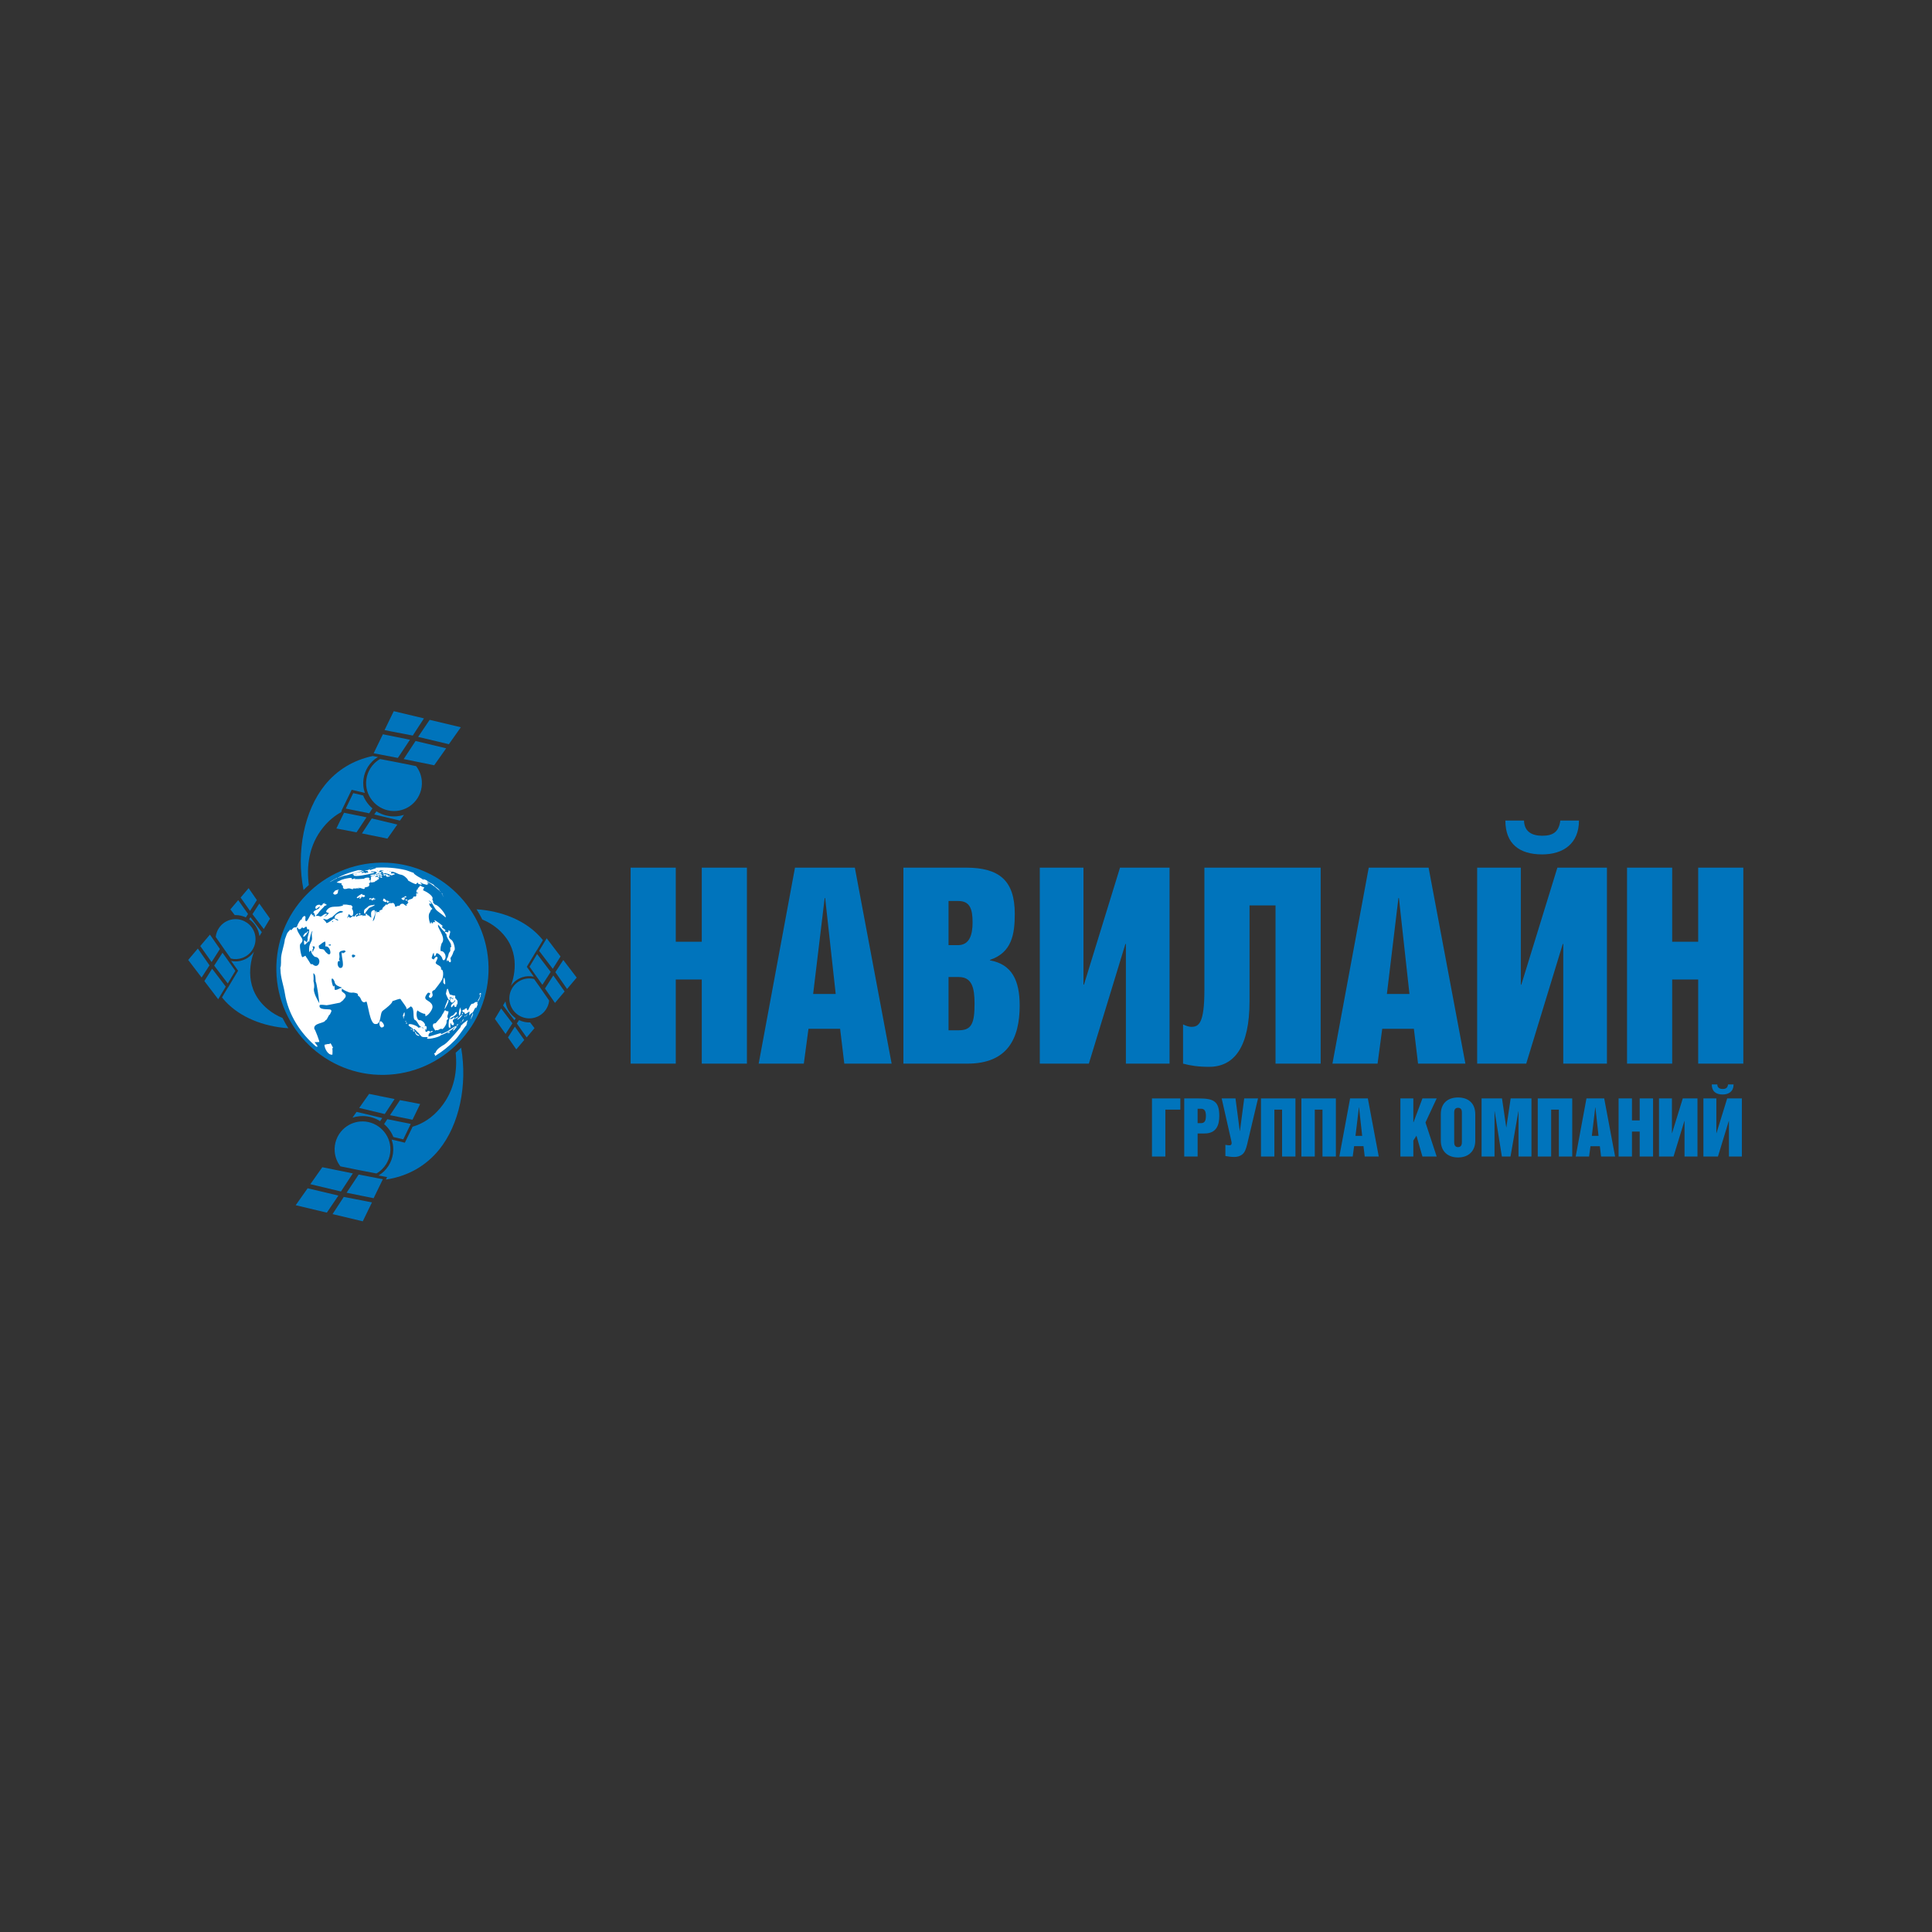 <?xml version="1.0" encoding="UTF-8" standalone="no"?>
<svg
   xmlns:dc="http://purl.org/dc/elements/1.1/"
   xmlns:cc="http://creativecommons.org/ns#"
   xmlns:rdf="http://www.w3.org/1999/02/22-rdf-syntax-ns#"
   xmlns:svg="http://www.w3.org/2000/svg"
   xmlns="http://www.w3.org/2000/svg"
   viewBox="0 0 566.933 566.933"
   height="566.933"
   width="566.933"
   xml:space="preserve"
   id="svg2"
   version="1.1"><rect x="0" y="0" width="566.933" height="566.933" fill="#333333" stroke="none"/><defs
     id="defs6"><clipPath
       id="clipPath26"
       clipPathUnits="userSpaceOnUse"><path
         id="path24"
         d="M 0,425.2 H 425.2 V 0 H 0 Z" /></clipPath></defs><g
     transform="matrix(1.333,0,0,-1.333,0,566.933)"
     id="g10"><g
       transform="translate(138.826,234.305)"
       id="g12"><path
         id="path14"
         style="fill:#0074bc;fill-opacity:1;fill-rule:nonzero;stroke:none"
         d="M 0,0 H 9.937 V -16.308 H 15.66 V 0 h 9.937 V -43.146 H 15.66 v 18.521 H 9.937 V -43.146 H 0 Z" /></g><g
       transform="translate(181.649,227.609)"
       id="g16"><path
         id="path18"
         style="fill:#0074bc;fill-opacity:1;fill-rule:nonzero;stroke:none"
         d="m 0,0 h -0.108 l -2.538,-21.114 h 4.967 z m 3.294,-28.782 h -6.967 l -1.025,-7.668 h -9.937 L -6.643,6.696 H 6.533 L 14.634,-36.45 H 4.212 Z" /></g><g
       id="g20"><g
         clip-path="url(#clipPath26)"
         id="g22"><g
           transform="translate(208.81,198.503)"
           id="g28"><path
             id="path30"
             style="fill:#0074bc;fill-opacity:1;fill-rule:nonzero;stroke:none"
             d="m 0,0 h 2.268 c 2.862,0 3.456,1.619 3.456,5.885 0,3.511 -0.594,5.834 -3.456,5.834 H 0 Z m 0,18.738 h 2.052 c 2.592,0 3.24,2.322 3.24,5.022 0,3.024 -0.648,4.698 -3.132,4.698 H 0 Z M -9.937,35.802 H 3.834 c 7.236,0 10.746,-2.754 10.746,-10.152 0,-4.536 -0.648,-8.532 -5.454,-10.152 V 15.39 c 4.86,-0.864 6.534,-4.482 6.534,-9.937 0,-7.236 -2.646,-12.797 -11.502,-12.797 H -9.937 Z" /></g><g
           transform="translate(247.852,217.511)"
           id="g32"><path
             id="path34"
             style="fill:#0074bc;fill-opacity:1;fill-rule:nonzero;stroke:none"
             d="m 0,0 h -0.107 l -8.046,-26.352 h -10.801 v 43.146 h 9.612 V -8.965 h 0.109 l 7.937,25.759 H 9.612 V -26.352 H 0 Z" /></g><g
           transform="translate(280.792,225.989)"
           id="g36"><path
             id="path38"
             style="fill:#0074bc;fill-opacity:1;fill-rule:nonzero;stroke:none"
             d="m 0,0 h -5.724 v -21.115 c 0,-9.936 -3.294,-14.418 -8.91,-14.418 -2.376,0 -4.104,0.269 -5.724,0.703 v 8.639 c 0.755,-0.377 1.35,-0.539 1.836,-0.539 1.62,0 2.862,0.755 2.862,8.099 V 8.316 H 9.937 V -34.83 H 0 Z" /></g><g
           transform="translate(307.954,227.609)"
           id="g40"><path
             id="path42"
             style="fill:#0074bc;fill-opacity:1;fill-rule:nonzero;stroke:none"
             d="m 0,0 h -0.108 l -2.538,-21.114 h 4.967 z m 3.294,-28.782 h -6.967 l -1.025,-7.668 h -9.937 L -6.643,6.696 H 6.533 L 14.634,-36.45 H 4.212 Z" /></g><g
           transform="translate(335.494,244.673)"
           id="g44"><path
             id="path46"
             style="fill:#0074bc;fill-opacity:1;fill-rule:nonzero;stroke:none"
             d="m 0,0 c 0.054,-2.43 1.728,-3.348 3.996,-3.348 2.43,0 3.672,0.864 3.996,3.348 h 4.104 c 0,-5.076 -3.456,-7.452 -8.1,-7.452 -5.022,0 -8.1,2.322 -8.1,7.452 z M 8.64,-27.162 H 8.532 L 0.486,-53.514 h -10.8 v 43.146 h 9.612 v -25.759 h 0.108 l 7.938,25.759 H 18.252 V -53.514 H 8.64 Z" /></g><g
           transform="translate(358.173,234.305)"
           id="g48"><path
             id="path50"
             style="fill:#0074bc;fill-opacity:1;fill-rule:nonzero;stroke:none"
             d="M 0,0 H 9.937 V -16.308 H 15.66 V 0 h 9.937 V -43.146 H 15.66 v 18.521 H 9.937 V -43.146 H 0 Z" /></g><g
           transform="translate(253.593,183.501)"
           id="g52"><path
             id="path54"
             style="fill:#0074bc;fill-opacity:1;fill-rule:nonzero;stroke:none"
             d="M 0,0 H 6.242 V -2.465 H 2.945 V -12.789 H 0 Z" /></g><g
           transform="translate(264.378,178.06)"
           id="g56"><path
             id="path58"
             style="fill:#0074bc;fill-opacity:1;fill-rule:nonzero;stroke:none"
             d="M 0,0 C 0.768,0 1.088,0.465 1.088,1.584 1.088,2.705 0.768,3.17 0,3.17 H -0.736 V 0 Z m -3.682,5.441 h 3.153 c 3.234,0 4.562,-0.543 4.562,-3.857 0,-1.904 -0.56,-3.857 -3.233,-3.857 h -1.536 v -5.075 h -2.946 z" /></g><g
           transform="translate(276.94,183.501)"
           id="g60"><path
             id="path62"
             style="fill:#0074bc;fill-opacity:1;fill-rule:nonzero;stroke:none"
             d="m 0,0 -2.401,-10.131 c -0.241,-0.992 -0.512,-1.762 -1.088,-2.209 -0.513,-0.4 -1.089,-0.545 -1.762,-0.545 -0.736,0 -1.552,0.129 -1.936,0.209 v 2.465 c 0.256,-0.049 0.543,-0.113 0.864,-0.113 0.272,0 0.512,0.097 0.512,0.48 0,0.129 -0.016,0.256 -0.096,0.594 L -8.003,0 h 3.041 l 0.944,-7.17 h 0.033 L -3.042,0 Z" /></g><g
           transform="translate(282.234,181.036)"
           id="g64"><path
             id="path66"
             style="fill:#0074bc;fill-opacity:1;fill-rule:nonzero;stroke:none"
             d="M 0,0 H -1.696 V -10.324 H -4.642 V 2.465 H 2.944 V -10.324 H 0 Z" /></g><g
           transform="translate(291.13,181.036)"
           id="g68"><path
             id="path70"
             style="fill:#0074bc;fill-opacity:1;fill-rule:nonzero;stroke:none"
             d="M 0,0 H -1.697 V -10.324 H -4.643 V 2.465 H 2.945 V -10.324 H 0 Z" /></g><g
           transform="translate(299.178,181.517)"
           id="g72"><path
             id="path74"
             style="fill:#0074bc;fill-opacity:1;fill-rule:nonzero;stroke:none"
             d="m 0,0 h -0.032 l -0.752,-6.258 h 1.472 z m 0.977,-8.531 h -2.066 l -0.304,-2.274 h -2.945 l 2.369,12.789 h 3.906 l 2.4,-12.789 H 1.249 Z" /></g><g
           transform="translate(308.28,183.501)"
           id="g76"><path
             id="path78"
             style="fill:#0074bc;fill-opacity:1;fill-rule:nonzero;stroke:none"
             d="M 0,0 H 2.85 V -5.232 H 2.896 L 4.85,0 H 7.986 L 5.521,-5.297 7.986,-12.789 H 4.85 L 3.537,-8.211 2.85,-9.268 v -3.521 H 0 Z" /></g><g
           transform="translate(321.817,180.269)"
           id="g80"><path
             id="path82"
             style="fill:#0074bc;fill-opacity:1;fill-rule:nonzero;stroke:none"
             d="M 0,0 C 0,0.432 0,1.168 -0.848,1.168 -1.695,1.168 -1.695,0.432 -1.695,0 v -6.322 c 0,-0.336 0,-1.168 0.847,-1.168 C 0,-7.49 0,-6.658 0,-6.322 Z m -4.641,-0.256 c 0,2.496 1.6,3.697 3.793,3.697 2.194,0 3.793,-1.201 3.793,-3.697 v -5.81 c 0,-2.274 -1.455,-3.698 -3.793,-3.698 -2.336,0 -3.793,1.424 -3.793,3.698 z" /></g><g
           transform="translate(326.151,183.501)"
           id="g84"><path
             id="path86"
             style="fill:#0074bc;fill-opacity:1;fill-rule:nonzero;stroke:none"
             d="M 0,0 H 4.498 L 5.426,-6.338 H 5.459 L 6.402,0 H 10.98 V -12.789 H 8.131 v 9.941 H 8.1 L 6.371,-12.789 H 4.467 L 2.881,-2.848 H 2.85 v -9.941 H 0 Z" /></g><g
           transform="translate(343.161,181.036)"
           id="g88"><path
             id="path90"
             style="fill:#0074bc;fill-opacity:1;fill-rule:nonzero;stroke:none"
             d="M 0,0 H -1.695 V -10.324 H -4.641 V 2.465 H 2.945 V -10.324 H 0 Z" /></g><g
           transform="translate(351.21,181.517)"
           id="g92"><path
             id="path94"
             style="fill:#0074bc;fill-opacity:1;fill-rule:nonzero;stroke:none"
             d="M 0,0 H -0.033 L -0.785,-6.258 H 0.687 Z M 0.975,-8.531 H -1.09 l -0.303,-2.274 h -2.945 l 2.369,12.789 h 3.905 l 2.4,-12.789 H 1.248 Z" /></g><g
           transform="translate(356.312,183.501)"
           id="g96"><path
             id="path98"
             style="fill:#0074bc;fill-opacity:1;fill-rule:nonzero;stroke:none"
             d="M 0,0 H 2.945 V -4.834 H 4.643 V 0 H 7.588 V -12.789 H 4.643 v 5.49 H 2.945 v -5.49 H 0 Z" /></g><g
           transform="translate(370.827,178.524)"
           id="g100"><path
             id="path102"
             style="fill:#0074bc;fill-opacity:1;fill-rule:nonzero;stroke:none"
             d="M 0,0 H -0.033 L -2.418,-7.812 H -5.619 V 4.977 h 2.849 v -7.635 h 0.032 l 2.353,7.635 H 2.85 V -7.812 H 0 Z" /></g><g
           transform="translate(378.042,186.575)"
           id="g104"><path
             id="path106"
             style="fill:#0074bc;fill-opacity:1;fill-rule:nonzero;stroke:none"
             d="m 0,0 c 0.016,-0.721 0.512,-0.992 1.184,-0.992 0.72,0 1.087,0.256 1.183,0.992 h 1.217 c 0,-1.504 -1.023,-2.209 -2.4,-2.209 -1.489,0 -2.401,0.688 -2.401,2.209 z M 2.561,-8.051 H 2.527 l -2.384,-7.812 h -3.202 v 12.789 h 2.85 v -7.635 h 0.031 l 2.354,7.635 H 5.41 V -15.863 H 2.561 Z" /></g><g
           transform="translate(63.472,198.952)"
           id="g108"><path
             id="path110"
             style="fill:#0074bc;fill-opacity:1;fill-rule:nonzero;stroke:none"
             d="m 0,0 c -0.464,0.729 -0.893,1.48 -1.279,2.258 -1.163,0.472 -2.245,1.107 -3.228,1.922 -5.325,4.408 -3.926,10.309 -3.057,12.68 -0.588,-0.865 -1.44,-1.527 -2.448,-1.876 -0.52,-0.181 -1.061,-0.273 -1.606,-0.273 -0.327,0 -0.652,0.043 -0.972,0.109 l 1.53,-2.157 -2.22,-3.704 -0.015,0.018 -1.309,-2.182 c 0.265,-0.33 0.54,-0.654 0.834,-0.967 C -10.577,2.455 -5.63,0.383 0,0" /></g><g
           transform="translate(51.848,223.863)"
           id="g112"><path
             id="path114"
             style="fill:#0074bc;fill-opacity:1;fill-rule:nonzero;stroke:none"
             d="M 0,0 C 0.782,0 1.562,-0.177 2.271,-0.513 L 2.756,0.235 0.592,3.294 -1.132,1.255 -0.174,-0.003 C -0.116,-0.001 -0.058,0 0,0" /></g><g
           transform="translate(54.845,222.939)"
           id="g116"><path
             id="path118"
             style="fill:#0074bc;fill-opacity:1;fill-rule:nonzero;stroke:none"
             d="M 0,0 C 0.933,-0.639 1.644,-1.565 2.016,-2.634 2.137,-2.983 2.219,-3.342 2.264,-3.708 L 2.79,-2.831 0.286,0.458 Z" /></g><g
           transform="translate(55.574,224.06)"
           id="g120"><path
             id="path122"
             style="fill:#0074bc;fill-opacity:1;fill-rule:nonzero;stroke:none"
             d="M 0,0 2.491,-3.272 3.866,-0.979 1.511,2.34 Z" /></g><g
           transform="translate(56.554,227.161)"
           id="g124"><path
             id="path126"
             style="fill:#0074bc;fill-opacity:1;fill-rule:nonzero;stroke:none"
             d="M 0,0 -1.826,2.633 -3.584,0.554 -1.513,-2.371 Z" /></g><g
           transform="translate(47.753,220.156)"
           id="g128"><path
             id="path130"
             style="fill:#0074bc;fill-opacity:1;fill-rule:nonzero;stroke:none"
             d="M 0,0 C -0.136,-0.35 -0.225,-0.721 -0.266,-1.105 L 1.567,-3.748 1.566,-3.75 3.063,-5.86 c 0.816,-0.202 1.676,-0.161 2.478,0.118 1.214,0.421 2.178,1.345 2.65,2.54 l 0.013,0.033 c 0.373,0.966 0.393,2.04 0.053,3.023 C 7.643,1.624 5.969,2.813 4.094,2.813 3.606,2.813 3.123,2.731 2.659,2.571 1.436,2.146 0.467,1.208 0,0" /></g><g
           transform="translate(46.122,212.798)"
           id="g132"><path
             id="path134"
             style="fill:#0074bc;fill-opacity:1;fill-rule:nonzero;stroke:none"
             d="M 0,0 -2.573,3.696 -4.691,1.19 -1.741,-2.684 Z" /></g><g
           transform="translate(49.695,208.112)"
           id="g136"><path
             id="path138"
             style="fill:#0074bc;fill-opacity:1;fill-rule:nonzero;stroke:none"
             d="m 0,0 -3.001,3.949 -1.708,-2.724 3.046,-4 z" /></g><g
           transform="translate(48.982,215.576)"
           id="g140"><path
             id="path142"
             style="fill:#0074bc;fill-opacity:1;fill-rule:nonzero;stroke:none"
             d="m 0,0 -1.833,-2.838 2.991,-3.927 1.668,2.78 z" /></g><g
           transform="translate(46.578,213.522)"
           id="g144"><path
             id="path146"
             style="fill:#0074bc;fill-opacity:1;fill-rule:nonzero;stroke:none"
             d="M 0,0 1.833,2.87 -0.366,6.041 -2.495,3.524 Z" /></g><g
           transform="translate(114.92,210.155)"
           id="g148"><path
             id="path150"
             style="fill:#0074bc;fill-opacity:1;fill-rule:nonzero;stroke:none"
             d="M 0,0 C 0.833,0.291 1.724,0.336 2.58,0.16 L 1.048,2.321 3.269,6.024 3.283,6.005 4.592,8.188 C 4.328,8.519 4.053,8.843 3.758,9.155 c -3.194,3.374 -8.142,5.447 -13.774,5.828 0.463,-0.726 0.887,-1.479 1.274,-2.253 1.167,-0.473 2.251,-1.109 3.236,-1.925 C -0.18,6.395 -1.579,0.494 -2.447,-1.877 -1.859,-1.012 -1.008,-0.35 0,0" /></g><g
           transform="translate(114.262,200.741)"
           id="g152"><path
             id="path154"
             style="fill:#0074bc;fill-opacity:1;fill-rule:nonzero;stroke:none"
             d="M 0,0 -0.485,-0.748 1.679,-3.807 3.402,-1.77 2.444,-0.51 C 1.606,-0.545 0.761,-0.361 0,0" /></g><g
           transform="translate(113.535,201.153)"
           id="g156"><path
             id="path158"
             style="fill:#0074bc;fill-opacity:1;fill-rule:nonzero;stroke:none"
             d="M 0,0 C -0.934,0.639 -1.645,1.564 -2.016,2.633 -2.137,2.982 -2.219,3.342 -2.264,3.707 L -2.79,2.83 -0.287,-0.459 Z" /></g><g
           transform="translate(112.806,200.03)"
           id="g160"><path
             id="path162"
             style="fill:#0074bc;fill-opacity:1;fill-rule:nonzero;stroke:none"
             d="M 0,0 -2.491,3.271 -3.866,0.979 -1.511,-2.34 Z" /></g><g
           transform="translate(111.826,196.931)"
           id="g164"><path
             id="path166"
             style="fill:#0074bc;fill-opacity:1;fill-rule:nonzero;stroke:none"
             d="m 0,0 1.827,-2.635 1.758,2.08 -2.072,2.924 z" /></g><g
           transform="translate(120.626,203.935)"
           id="g168"><path
             id="path170"
             style="fill:#0074bc;fill-opacity:1;fill-rule:nonzero;stroke:none"
             d="m 0,0 c 0.136,0.35 0.226,0.721 0.267,1.105 l -1.822,2.625 0.002,0.002 -1.509,2.129 c -0.34,0.084 -0.689,0.125 -1.039,0.125 -0.488,0 -0.971,-0.082 -1.438,-0.244 C -6.765,5.318 -7.735,4.381 -8.203,3.172 -8.576,2.203 -8.596,1.129 -8.257,0.146 c 0.615,-1.769 2.288,-2.959 4.164,-2.959 0.488,0 0.971,0.083 1.436,0.243 C -1.435,-2.145 -0.465,-1.207 0,0" /></g><g
           transform="translate(126.949,210.102)"
           id="g172"><path
             id="path174"
             style="fill:#0074bc;fill-opacity:1;fill-rule:nonzero;stroke:none"
             d="M 0,0 -2.95,3.874 -4.692,1.192 -2.118,-2.506 Z" /></g><g
           transform="translate(118.685,215.98)"
           id="g176"><path
             id="path178"
             style="fill:#0074bc;fill-opacity:1;fill-rule:nonzero;stroke:none"
             d="m 0,0 3.002,-3.949 1.707,2.723 -3.046,4 z" /></g><g
           transform="translate(119.397,208.515)"
           id="g180"><path
             id="path182"
             style="fill:#0074bc;fill-opacity:1;fill-rule:nonzero;stroke:none"
             d="M 0,0 1.832,2.838 -1.159,6.765 -2.826,3.985 Z" /></g><g
           transform="translate(121.802,210.569)"
           id="g184"><path
             id="path186"
             style="fill:#0074bc;fill-opacity:1;fill-rule:nonzero;stroke:none"
             d="m 0,0 -1.833,-2.871 2.199,-3.17 2.129,2.516 z" /></g><g
           transform="translate(100.314,193.565)"
           id="g188"><path
             id="path190"
             style="fill:#0074bc;fill-opacity:1;fill-rule:nonzero;stroke:none"
             d="m 0,0 c 0.378,-3.74 -0.145,-8.252 -3.369,-12.145 -1.731,-2.087 -3.782,-3.462 -6.113,-4.146 l -1.709,-3.52 -2.907,0.694 c 0.172,-0.508 0.292,-1.039 0.338,-1.594 0.163,-1.986 -0.552,-3.934 -1.963,-5.346 -0.366,-0.367 -0.794,-0.683 -1.254,-0.964 l 1.876,-0.362 -0.265,-0.547 c 4.792,0.725 8.808,2.979 11.747,6.623 4.415,5.477 6.247,14.153 4.818,22.43 C 0.812,0.736 0.413,0.361 0,0" /></g><g
           transform="translate(67.987,230.482)"
           id="g192"><path
             id="path194"
             style="fill:#0074bc;fill-opacity:1;fill-rule:nonzero;stroke:none"
             d="m 0,0 c -0.51,3.875 -0.136,8.715 3.273,12.829 1.138,1.374 2.42,2.428 3.823,3.195 l 0.162,0.334 -0.06,0.013 2.229,4.592 2.906,-0.693 c -0.172,0.507 -0.292,1.038 -0.338,1.592 -0.162,1.988 0.553,3.936 1.963,5.346 0.367,0.368 0.795,0.685 1.254,0.965 l -1.146,0.221 C 9.801,27.492 6.205,25.324 3.516,21.987 -1.015,16.365 -2.819,7.371 -1.171,-1.101 -0.79,-0.72 -0.4,-0.353 0,0" /></g><g
           transform="translate(81.276,246.267)"
           id="g196"><path
             id="path198"
             style="fill:#0074bc;fill-opacity:1;fill-rule:nonzero;stroke:none"
             d="m 0,0 0.707,1.083 c -0.903,0.771 -1.603,1.745 -2.041,2.84 l -2.18,0.52 -1.65,-3.398 z" /></g><g
           transform="translate(87.342,245.607)"
           id="g200"><path
             id="path202"
             style="fill:#0074bc;fill-opacity:1;fill-rule:nonzero;stroke:none"
             d="M 0,0 C -1.603,-0.132 -3.147,0.254 -4.483,1.091 L -4.949,0.402 0.701,-0.947 1.594,0.317 C 1.075,0.152 0.542,0.045 0,0" /></g><g
           transform="translate(81.839,245.135)"
           id="g204"><path
             id="path206"
             style="fill:#0074bc;fill-opacity:1;fill-rule:nonzero;stroke:none"
             d="m 0,0 -2.164,-3.296 5.608,-1.14 2.182,3.092 z" /></g><g
           transform="translate(75.731,246.39)"
           id="g208"><path
             id="path210"
             style="fill:#0074bc;fill-opacity:1;fill-rule:nonzero;stroke:none"
             d="m 0,0 -1.685,-3.463 4.437,-0.853 2.2,3.313 z" /></g><g
           transform="translate(92.856,253.411)"
           id="g212"><path
             id="path214"
             style="fill:#0074bc;fill-opacity:1;fill-rule:nonzero;stroke:none"
             d="m 0,0 c -0.1,1.189 -0.533,2.308 -1.257,3.241 l -3.995,0.806 -3.937,0.756 c -0.475,-0.274 -0.903,-0.6 -1.274,-0.971 -1.278,-1.278 -1.927,-3.045 -1.779,-4.847 0.275,-3.327 3.24,-5.892 6.63,-5.613 1.447,0.122 2.807,0.752 3.83,1.775 C -0.501,-3.571 0.148,-1.803 0,0" /></g><g
           transform="translate(85.916,264.334)"
           id="g216"><path
             id="path218"
             style="fill:#0074bc;fill-opacity:1;fill-rule:nonzero;stroke:none"
             d="M 0,0 4.947,-0.952 7.414,2.828 0.763,4.415 -1.259,0.255 Z" /></g><g
           transform="translate(98.814,261.478)"
           id="g220"><path
             id="path222"
             style="fill:#0074bc;fill-opacity:1;fill-rule:nonzero;stroke:none"
             d="M 0,0 2.631,3.729 -4.23,5.367 -6.77,1.61 Z" /></g><g
           transform="translate(91.481,262.186)"
           id="g224"><path
             id="path226"
             style="fill:#0074bc;fill-opacity:1;fill-rule:nonzero;stroke:none"
             d="m 0,0 -2.614,-3.979 6.718,-1.365 2.634,3.736 z" /></g><g
           transform="translate(87.583,258.459)"
           id="g228"><path
             id="path230"
             style="fill:#0074bc;fill-opacity:1;fill-rule:nonzero;stroke:none"
             d="M 0,0 2.656,4 -3.296,5.206 -5.328,1.024 Z" /></g><g
           transform="translate(84.191,235.406)"
           id="g232"><path
             id="path234"
             style="fill:#0074bc;fill-opacity:1;fill-rule:nonzero;stroke:none"
             d="m 0,0 c -0.139,0 -0.274,-0.001 -0.413,-0.003 -6.237,-0.109 -12.06,-2.639 -16.393,-7.126 -4.334,-4.488 -6.661,-10.396 -6.552,-16.636 0.222,-12.797 10.924,-23.207 23.762,-22.953 12.878,0.231 23.175,10.895 22.951,23.771 C 23.13,-10.294 12.652,0 0,0" /></g><g
           transform="translate(84.554,177.851)"
           id="g236"><path
             id="path238"
             style="fill:#0074bc;fill-opacity:1;fill-rule:nonzero;stroke:none"
             d="M 0,0 C 0.903,-0.773 1.604,-1.746 2.042,-2.842 L 4.222,-3.361 5.871,0.037 0.707,1.082 Z" /></g><g
           transform="translate(79.802,179.618)"
           id="g240"><path
             id="path242"
             style="fill:#0074bc;fill-opacity:1;fill-rule:nonzero;stroke:none"
             d="m 0,0 c 1.376,0 2.71,-0.385 3.877,-1.117 l 0.466,0.689 -5.651,1.35 -0.892,-1.264 c 0.518,0.166 1.052,0.272 1.595,0.317 C -0.402,-0.008 -0.2,0 0,0" /></g><g
           transform="translate(84.698,180.065)"
           id="g244"><path
             id="path246"
             style="fill:#0074bc;fill-opacity:1;fill-rule:nonzero;stroke:none"
             d="M 0,0 2.165,3.295 -3.444,4.436 -5.626,1.344 Z" /></g><g
           transform="translate(90.807,178.81)"
           id="g248"><path
             id="path250"
             style="fill:#0074bc;fill-opacity:1;fill-rule:nonzero;stroke:none"
             d="m 0,0 1.684,3.463 -4.436,0.853 -2.2,-3.314 z" /></g><g
           transform="translate(73.682,171.788)"
           id="g252"><path
             id="path254"
             style="fill:#0074bc;fill-opacity:1;fill-rule:nonzero;stroke:none"
             d="m 0,0 c 0.099,-1.187 0.531,-2.307 1.256,-3.24 l 3.65,-0.74 0.345,-0.067 3.937,-0.756 c 0.477,0.276 0.905,0.602 1.274,0.973 1.279,1.279 1.928,3.045 1.78,4.846 C 11.966,4.344 9.001,6.91 5.612,6.631 4.178,6.51 2.829,5.889 1.809,4.881 L 1.78,4.852 C 0.5,3.572 -0.148,1.805 0,0" /></g><g
           transform="translate(80.621,160.864)"
           id="g256"><path
             id="path258"
             style="fill:#0074bc;fill-opacity:1;fill-rule:nonzero;stroke:none"
             d="m 0,0 -4.946,0.953 -2.467,-3.779 6.65,-1.588 2.022,4.16 z" /></g><g
           transform="translate(67.724,163.722)"
           id="g260"><path
             id="path262"
             style="fill:#0074bc;fill-opacity:1;fill-rule:nonzero;stroke:none"
             d="m 0,0 -2.632,-3.729 6.861,-1.636 2.54,3.756 z" /></g><g
           transform="translate(75.057,163.015)"
           id="g264"><path
             id="path266"
             style="fill:#0074bc;fill-opacity:1;fill-rule:nonzero;stroke:none"
             d="M 0,0 2.614,3.979 -4.104,5.344 -6.738,1.607 Z" /></g><g
           transform="translate(84.282,165.716)"
           id="g268"><path
             id="path270"
             style="fill:#0074bc;fill-opacity:1;fill-rule:nonzero;stroke:none"
             d="m 0,0 -5.328,1.025 -2.655,-4 5.951,-1.205 z" /></g><g
           transform="translate(82.022,232.917)"
           id="g272"><path
             id="path274"
             style="fill:#ffffff;fill-opacity:1;fill-rule:nonzero;stroke:none"
             d="M 0,0 C 0.019,0.075 0.021,0.101 -0.026,0.148 -0.029,0.147 -0.033,0.146 -0.036,0.146 -0.073,0.115 -0.017,0.03 0,0 M 0.334,1.354 C 0.414,1.345 0.493,1.362 0.568,1.369 0.478,1.363 0.387,1.365 0.297,1.357 c 0.01,0 0.014,-10e-4 0.037,-0.003 M 0.568,1.369 C 0.577,1.37 0.586,1.37 0.596,1.37 c -0.01,0 -0.019,0 -0.028,-0.001 M 1.152,0.716 C 1.095,0.727 0.991,0.634 1.106,0.652 1.098,0.508 0.96,0.708 0.941,0.7 0.962,0.732 1.193,0.765 1.152,0.716 M 3.545,0.666 C 3.438,0.693 3.138,0.743 3.074,0.678 3.219,0.782 3.429,0.708 3.545,0.666 M 3.994,0.517 C 3.887,0.451 3.715,0.61 3.762,0.666 3.96,0.666 3.806,0.592 3.994,0.517 m 6.962,-1.668 c 0.008,-0.004 0.016,-0.005 0.023,-0.005 0.004,0 0.008,-0.003 0.013,-0.003 0.005,-10e-4 0.009,-10e-4 0.014,-0.002 0.057,0 0.192,-0.03 0.192,-0.057 0.062,-0.028 0.219,-0.069 -0.008,-0.074 v 0.001 0 c -0.289,0.096 -0.302,0.141 -0.63,0.214 0.134,-0.01 0.267,-0.035 0.396,-0.074 M -2.152,0.589 C -2.233,0.552 -2.317,0.522 -2.405,0.501 H -2.408 -2.409 -2.41 C -3.081,0.38 -3.711,0.27 -4.359,0.038 -4.376,-0.019 -4.161,0.037 -4.131,0.043 -4.175,0.01 -4.293,-0.053 -4.383,-0.094 c 0.013,-0.001 0.029,0.01 0.046,0 -0.021,0 -0.044,-0.03 -0.067,-0.03 0.322,-0.127 0.642,0.162 0.972,0.074 -0.212,-0.1 -0.551,-0.009 -0.751,-0.169 0.092,-0.044 0.074,-0.03 -0.003,-0.083 0.214,-0.405 3.012,0.145 4.15,0.448 0.004,0.002 -0.003,0.011 0.003,0.012 C -0.029,0.154 -0.03,0.152 -0.026,0.148 0.279,0.229 0.47,0.293 0.445,0.314 0.288,0.425 0.198,0.425 0.042,0.425 H 0.04 0.038 0.035 0.031 C 0.029,0.423 0.028,0.423 0.025,0.422 H 0.024 0.021 C -0.059,0.447 -0.382,0.33 -0.348,0.542 -0.292,0.587 1.004,0.623 0.916,0.21 0.458,0.134 0.763,-0.01 0.757,-0.019 0.809,-0.021 0.859,-0.021 0.911,-0.016 1.117,0.008 1.235,0.084 1.292,0.194 1.317,-0.019 1.571,0.039 1.689,0.057 1.917,0.099 1.878,0.025 1.843,0.209 1.929,0.234 1.971,0.143 2.066,0.182 2.119,0.263 1.706,0.44 1.594,0.44 H 1.593 1.592 1.59 C 1.531,0.405 1.47,0.388 1.405,0.388 H 1.404 1.403 1.402 1.4 c -0.04,0 -0.056,-0.017 -0.073,-0.032 0,0.03 0.005,0.058 -0.002,0.092 0.11,0.061 0.282,0.217 0.287,0.282 H 1.614 C 1.756,0.838 2.335,0.862 2.451,0.718 2.259,0.681 1.936,0.784 1.874,0.548 2.711,0.313 2.107,0.556 2.278,0.081 2.338,0.064 2.734,0.107 2.796,0.197 3.164,0.001 3.397,0.114 3.774,-0.167 4.243,-0.353 4.23,-0.381 4.541,-0.146 4.328,-0.306 4.893,-0.06 4.897,-0.057 4.897,0.234 4.089,0.08 3.979,0.058 4.273,0.292 4.03,0.324 4.088,0.489 4.723,0.604 5.595,-0.083 6.199,-0.154 6.783,-0.232 7.224,-0.654 7.653,-1.098 7.721,-1.201 7.773,-1.304 7.83,-1.442 7.829,-1.446 7.826,-1.45 7.825,-1.453 v -0.002 c 0.356,-0.181 1.329,-0.788 1.79,-0.788 0,0.222 0.294,0.399 0.431,0.246 -0.295,-0.103 0.517,-0.422 0.789,-0.339 -0.071,0.198 -0.205,0.347 -0.402,0.449 0.536,-0.007 0.122,0.038 0.341,-0.106 0.273,-0.22 1.827,-0.639 1.214,-0.193 0.102,0.116 0.283,-0.113 0.36,-0.037 -0.397,0.555 -0.12,0.144 -0.384,0.395 0.154,0.242 2.023,-1.162 2.371,-1.527 0.117,-0.089 0.228,-0.186 0.357,-0.258 -0.002,-0.038 0.045,-0.142 0.128,-0.158 -0.029,0.059 -0.051,0.095 -0.07,0.123 0.003,-0.002 0.005,-0.005 0.009,-0.006 -0.14,0.385 -1.042,0.917 -1.263,1.087 0.054,-0.025 0.108,-0.048 0.163,-0.066 -0.218,0.321 -0.596,0.493 -0.905,0.634 -0.104,0.048 -0.208,0.1 -0.307,0.156 -0.163,0.15 -0.287,0.156 -0.552,0.349 0.616,-0.195 -0.453,0.341 -0.664,0.341 -0.094,0 -0.079,-0.007 -0.193,0.018 v 0.002 c -0.002,0 -0.002,0 -0.002,0 0,0.001 0,0.001 -10e-4,0.001 h -10e-4 c -0.002,0 -0.002,0.002 -0.002,0.003 C 11.03,-1.13 11.03,-1.13 11.03,-1.128 l -10e-4,10e-4 c -0.693,0.333 -1.371,0.714 -1.96,1.213 0.022,0.037 0.05,0.059 0.085,0.068 -0.062,0 -0.152,0.085 -0.175,0.1 0.011,0 0.025,-0.003 0.037,-0.003 H 9.038 C 8.896,0.251 7.63,0.766 7.265,0.852 5.084,1.367 2.831,1.519 0.596,1.37 0.67,1.375 0.738,1.367 0.795,1.307 0.387,1.12 -0.104,1.052 -0.47,0.861 -0.468,0.86 -0.444,0.834 -0.444,0.833 -0.553,0.79 -0.59,0.894 -0.457,0.952 -0.621,1.061 -1.024,0.867 -1.166,0.83 -1.385,0.808 -1.543,0.816 -1.736,0.731 -1.659,0.689 -0.649,0.672 -1.002,0.672 -0.983,0.594 -1.317,0.515 -0.862,0.314 -1.406,0.244 -0.987,0.289 -1.246,0.215 c 0.153,0.068 -0.217,0.143 -0.23,0.138 -0.018,0.032 0.14,-0.187 0.124,-0.175 -0.121,0.056 -0.432,-0.005 -0.484,0.031 0.444,0.286 -0.519,-0.038 -0.593,-0.038 0.158,0.236 0.03,0.036 -0.03,0.178 0.06,0 0.111,0.067 0.162,0.067 0.16,0 0.293,0.05 0.402,0.15 C -1.919,0.607 -2.066,0.612 -2.11,0.621 -2.115,0.619 -2.119,0.618 -2.125,0.618 -2.225,0.604 -1.987,0.666 -2.004,0.666 -2.013,0.671 -2.021,0.675 -2.031,0.678 -2.245,0.628 -2.22,0.649 -2.393,0.59 -2.333,0.515 -2.23,0.639 -2.152,0.589 m -2.231,-0.683 c -0.019,0.001 -0.036,0.011 -0.065,-0.001 -0.093,-0.064 -0.03,-0.043 0.065,0.001 m 4.678,1.451 c -0.004,0 -0.009,-10e-4 -0.014,-10e-4 0.013,-0.001 0.03,0 0.042,-0.001 -0.008,0 -0.018,0.001 -0.028,0.002 M -0.963,1.245 C -0.55,1.301 -0.134,1.323 0.281,1.356 -0.102,1.382 -0.628,1.329 -0.963,1.245 m -6.81,-2.167 c 0.003,0.003 0.009,0.006 0.013,0.009 -0.011,-0.004 -0.024,-0.009 -0.035,-0.014 0.005,0 0.006,0 0.012,0 0.003,0.002 0.006,0.003 0.01,0.005 m 1.634,0.559 h 0.006 c 0.362,0 0.86,0.197 1.183,0.279 0.606,0.154 1.852,0.542 2.732,0.762 C -2.24,0.767 -2.49,0.697 -2.328,0.775 -2.414,0.792 -2.691,0.726 -2.5,0.841 -2.711,0.869 -2.921,0.759 -3.14,0.775 -3.017,0.81 -2.537,1.005 -2.797,0.917 -3.921,0.667 -5.015,0.322 -6.09,-0.086 h -0.001 -10e-4 v -0.001 c -0.012,-0.01 -0.025,-0.015 -0.039,-0.017 v 0 H -6.133 C -6.162,-0.117 -6.191,-0.13 -6.219,-0.143 -6.443,-0.238 -6.666,-0.34 -6.89,-0.438 c -0.147,-0.074 -0.588,-0.299 -0.692,-0.351 -0.02,-0.01 -0.111,-0.076 -0.178,-0.124 0.513,0.204 1.304,0.455 1.606,0.546 0.006,0 0.009,0.001 0.015,0.004 m -2.428,-0.966 h 0.003 c 0,0 0,10e-4 10e-4,10e-4 0.014,0.01 0.107,0.072 0.107,0.072 h 10e-4 c 0.086,0.035 0.167,0.076 0.246,0.123 0.049,0.05 0.209,0.124 0.414,0.206 -0.102,0.003 -0.124,0.012 -0.177,-0.011 0.381,0.202 -0.192,-0.004 -0.022,-0.009 -0.024,-0.013 -0.054,-0.031 -0.099,-0.057 h -0.003 c -0.002,0 -0.003,0 -0.002,-0.002 -0.228,-0.124 -0.475,-0.262 -0.7,-0.388 0.033,0.022 0.07,0.04 0.104,0.06 -0.079,-0.037 -0.753,-0.418 -0.753,-0.459 0.074,0 0.972,0.517 0.88,0.463 z m 1.221,0.69 c 0.148,0.074 0.304,0.134 0.456,0.201 0.013,0.006 0.036,0.018 0.044,0.022 -0.161,-0.084 -0.329,-0.163 -0.5,-0.223 m -0.632,-0.426 c 0,0 -0.001,0 -0.001,-0.001 0,0 -0.004,-0.003 -0.005,-0.004 -0.004,0 -0.007,-0.002 -0.009,-0.005 h -0.002 c 0,-0.002 -0.002,-0.003 -0.004,-0.002 0,-0.002 -0.001,-0.003 -0.003,-0.003 h -0.002 c 10e-4,0 -0.002,-0.003 -0.003,-0.003 -10e-4,-0.001 -10e-4,-0.001 -0.002,-0.002 0.016,0.006 0.03,0.01 0.044,0.018 -0.008,0 -0.006,0.002 -0.006,0.005 z m 1.839,0.958 -0.007,-0.003 v 0 c 0.001,0.002 0.003,0.002 0.007,0.003 m -0.706,-0.297 c 0.003,0.001 0.005,0.002 0.024,0.01 0.231,0.08 0.456,0.175 0.675,0.284 -0.043,-0.001 -0.608,-0.251 -0.691,-0.289 -0.055,-0.024 -0.202,-0.091 -0.068,-0.032 0.029,0.013 0.046,0.021 0.06,0.027 m 17.744,-33.394 c 0.08,-0.022 0.367,-0.047 0.367,-0.159 -0.199,-0.044 -0.723,0.231 -0.367,0.159 m -14.825,15.589 c -0.62,-0.502 -0.624,0.211 -0.648,0.211 0.044,0.102 0.075,0.173 0.15,0.245 0.078,0.012 0.9,-0.055 0.498,-0.456 m -2.678,0.724 c 0.015,0.157 -0.037,0.219 -0.157,0.184 -0.28,-0.637 0.97,-3.652 -0.487,-3.381 -0.666,0.421 -0.493,1.641 -0.135,1.52 0.398,-0.134 -0.019,0.228 -0.019,0.396 0.455,0.911 -0.679,1.694 1.083,1.935 0.159,0.036 0.241,-0.098 0.392,-0.188 -0.04,-0.224 -0.56,-0.434 -0.677,-0.466 m -1.694,-8.048 c -0.153,0.178 0.067,1.379 -0.36,0.717 -0.173,0.397 -0.371,1.078 -0.371,1.537 0.07,0.742 0.706,-0.303 0.706,-0.648 0.179,-0.641 1.002,-0.883 1.504,-1.051 -0.003,-0.031 0.012,-0.063 0.02,-0.094 -0.658,-0.106 -0.717,-0.432 -1.499,-0.461 m -0.931,9.817 c -0.045,-0.169 -1.027,0.113 -0.079,0.199 0.02,-0.038 0.184,0.117 0.079,-0.199 m -0.56,-1.939 H -9.79 c -0.326,0.224 -0.499,0.419 -0.707,0.675 -0.389,0.885 -1.415,-0.114 -1.343,1.207 0.481,0.296 0.765,0.674 1.336,0.898 0.005,-0.042 0.024,-0.014 0.051,-0.014 10e-4,0 0.002,0 0.002,-0.002 h 0.002 c 0,-10e-4 10e-4,-0.002 0.003,-0.002 0.002,0 0,-0.002 0.003,-0.002 h 10e-4 c 0.002,-0.001 0.002,-0.001 0.002,-0.004 0.103,-0.356 0.058,-0.615 0.024,-1.055 1.089,0.241 1.563,-2.128 0.627,-1.701 m -3.449,-2.199 c 0.005,0.01 -0.448,-0.006 -0.369,-0.011 h -0.002 c -0.254,0.453 -0.539,0.844 -0.799,1.276 -0.621,0.777 -0.038,0.663 -1.051,0.258 -0.279,0.167 -0.692,2.484 -0.483,2.869 0.405,0.463 0.75,0.758 0.274,1.48 -0.294,0.446 -1.283,1.813 -0.898,2.254 0.432,-0.457 0.004,-0.437 0.618,-0.436 0.034,0.069 0.49,0.338 0.46,0.501 0.139,-0.622 0.707,0.043 0.856,0.088 0.395,-0.335 -0.084,-0.69 0.661,-0.619 0.164,-0.538 -0.529,-1.857 -0.299,-2.186 -0.134,-0.223 -0.061,-0.47 -0.272,-0.712 -0.002,-10e-4 -0.101,0.256 -0.1,0.249 -0.239,-0.12 -0.228,0.344 -0.44,0.192 -0.017,-0.066 -0.062,-1.046 0.134,-0.941 0.295,0.157 0.684,0.705 0.961,0.793 0.024,-0.097 0.026,-0.195 0.028,-0.293 0.005,0.492 0.457,2.609 0.745,2.509 -0.418,-0.82 0.091,-1.476 -0.214,-2.113 -0.268,-0.56 -0.543,-1.038 -0.54,-1.649 -10e-4,0.226 -0.056,-1.051 0.104,-0.81 0.086,0.153 0.145,0.306 0.336,0.281 0.02,-0.613 0.422,-1.075 0.803,-1.367 1.799,-0.098 0.912,-3.039 -0.513,-1.613 m 0.299,-5.536 c 10e-4,0.002 0,-0.127 0,0 0.149,0.598 0.087,1.219 -0.079,1.807 0.073,0.533 -0.011,1.173 -0.027,1.744 0.571,-0.287 0.457,-1.235 0.521,-1.889 0.199,0 0.798,-4.363 0.798,-4.736 -0.438,0.74 -1.213,2.138 -1.213,3.074 m -0.244,9.508 c 0.03,-0.014 0.556,-0.329 0.101,0.106 0.137,-0.131 0.215,-0.233 0.281,-0.178 0.066,-10e-4 0.046,-0.288 0.062,-0.314 -0.166,-0.329 -0.424,-0.735 -0.415,-1.027 -0.108,0.262 -0.117,0.535 -0.026,0.816 -0.019,-0.083 0.01,-0.086 0.087,-0.008 h 10e-4 c 0.024,0.245 -0.122,0.341 -0.096,0.608 0.019,0.062 0.011,0.021 0.005,-0.003 m 4.504,5.467 c -0.065,-0.165 -0.155,-0.211 -0.27,-0.139 0.186,0.289 0.361,0.222 0.27,0.139 m -1.318,0.381 c 0.409,0.155 0.566,0.408 0.972,0.474 0.387,0.159 1.588,1.812 2.366,1.317 0.222,0.192 0.04,-0.236 0.052,-0.196 -0.634,-0.094 -1.942,-0.487 -1.729,-1.376 h 10e-4 c 0.214,-0.05 0.796,-0.166 0.763,-0.429 -0.29,-0.077 -0.61,0.382 -0.898,0.382 -0.114,0.05 -0.19,0.013 -0.235,-0.096 -0.255,-0.147 -1.303,-1.03 -1.504,-0.815 0.065,0.183 -0.633,0.751 -0.687,0.872 0.289,0.06 0.672,-0.218 0.899,-0.133 m 22.899,-0.815 c 0.13,0.036 0.204,-0.245 0,0 m 2.151,-24.615 c -0.016,-0.102 1.192,0.466 1.576,0.705 h 0.003 c 0.637,0.269 1.094,0.736 1.656,1.125 -0.081,-0.221 -0.653,-0.576 -0.589,-0.854 0.281,-0.082 1.17,1.365 1.182,1.42 -0.143,-0.198 -0.526,-0.805 -0.526,-0.428 -0.194,0.051 -1.667,-1.019 -1.912,-1.156 -0.002,-0.002 -1.378,-0.668 -1.372,-0.623 0.049,0.199 -0.061,0.18 -0.329,-0.058 0.01,0.027 0.345,0.306 0.345,0.24 0.01,0.025 0.027,0.045 0.049,0.058 -0.063,0.119 -2.441,-0.777 -2.829,-0.742 -0.034,0.514 0.067,0.613 0.394,0.897 0.01,0.32 -0.572,0.523 -0.739,0.115 -0.4,-0.026 -0.473,0.355 -0.42,0.67 0.259,-0.047 -0.003,-0.307 0.054,-0.381 0.134,-0.176 0.767,1.295 -0.295,0.984 0.723,0.213 -0.349,1.305 -0.887,1.305 -0.01,-0.01 -0.066,-0.023 -0.081,-0.023 -0.701,0 -0.82,1.736 -0.445,2.181 0.195,-0.248 1.32,-0.846 1.635,-0.748 0.099,-0.158 0.128,-0.332 0.087,-0.523 0.584,0.025 1.579,1.424 1.579,1.99 0.012,0.555 -0.302,0.873 -0.703,1.185 -0.4,0.317 -1.022,0.467 -0.883,1.057 0.042,0.182 0.471,0.934 0.669,0.934 0.734,-0.106 0.294,-0.33 0.119,-0.77 0.042,-0.424 0.409,-0.529 0.649,-0.166 0.582,0.647 -0.543,1.11 0.633,1.574 0.102,0.118 1.662,2.131 1.5,2.09 0.342,0.17 0.644,2.489 -0.121,2.358 0.226,0.982 -1.117,0.909 -1.177,1.538 0.085,0.193 0.48,0.954 0.424,1.087 -0.277,0.644 -0.843,-0.426 -0.827,-0.416 -0.388,0.184 -0.529,0.213 -0.435,0.481 0.037,0.134 0.25,0.989 0.444,1.004 -0.053,-0.092 0.089,-0.773 0.189,-0.791 0.013,-0.002 0.234,0.276 0.276,0.36 0,0.931 1.392,-0.338 1.424,-0.931 0.204,-0.611 0.66,-0.071 0.66,0.216 0.203,0.527 -0.331,1.64 -1.008,1.505 -0.225,0.287 0.08,1.789 0.318,1.887 0.791,1.356 -1.237,3.269 -0.91,3.94 0.479,-0.486 0.893,-1.223 1.464,-1.589 0.152,0.248 0.032,0.152 0.165,0.34 -0.222,0.349 -0.696,0.424 -0.845,0.836 0.085,0.08 0.182,0.083 0.294,0.013 0.015,0.163 -1.742,1.413 -1.904,1.4 -0.013,-0.09 0.175,-0.385 0.223,-0.454 -0.377,0.047 -0.601,0.114 -0.556,-0.366 -0.772,0.819 -0.175,0.286 -0.565,0.017 -0.307,0.663 -0.568,2.131 -0.047,2.554 v 0.002 c 0.04,0.36 0.256,0.536 0.508,0.741 -0.203,0.219 -0.773,0.742 -0.684,1.18 0.158,-0.003 0.306,-0.045 0.445,-0.126 -0.035,0.405 -0.418,0.513 -0.578,0.817 0.968,-0.522 1.116,-1.765 1.949,-2.39 0.311,-0.229 1.654,-1.229 1.754,-1.383 0.344,0.508 -1.625,2.789 -2.214,2.787 -0.152,0.045 -0.446,0.387 -0.561,0.516 0.003,0.029 0.143,0.221 0.018,0.289 -0.003,0.134 -0.121,0.258 -0.172,0.372 0.477,0.593 -1.056,1.62 -1.813,1.912 0.026,0 0.051,-0.005 0.077,0.003 -0.066,0.019 -0.34,0.104 -0.39,0.147 -10e-4,0.002 0.165,0.02 0.186,0.07 -0.003,0.014 -0.002,0.028 0.003,0.042 -0.041,0.177 0.059,0.284 0.2,0.407 -0.036,0.036 -0.074,0.071 -0.113,0.104 -0.25,0.045 -0.457,0.14 -0.647,0.299 -0.004,0.003 -0.009,0.003 -0.014,0.003 0,0.002 0,0.003 -0.003,0.002 -0.196,0.065 -0.315,-0.011 -0.312,-0.218 -0.23,-0.169 -0.631,-0.471 -0.077,-0.585 -0.66,0.129 -0.288,0.065 -0.592,-0.311 0.076,-0.742 0.082,-0.047 0.42,-0.56 -0.097,0 -0.344,0.08 -0.422,0.057 C 9.523,-4.463 9.87,-5.142 9.131,-4.944 v -0.002 c -0.002,10e-4 -0.003,0 -0.002,-0.002 C 9.052,-4.985 8.984,-5.046 8.941,-5.121 8.822,-5.698 7.897,-5.426 7.692,-6.009 H 7.691 v -0.002 c 0,0 -10e-4,-0.002 -10e-4,-0.002 -0.001,0 -0.002,0 -0.003,-0.001 v 0 -0.003 H 7.686 c 0,0 -0.001,0 -0.001,0 C 7.748,-6.074 7.658,-6.141 7.894,-6.272 7.789,-6.344 7.769,-6.44 7.656,-6.513 7.69,-6.721 7.587,-6.756 7.348,-6.617 7.369,-6.766 7.487,-6.854 7.561,-6.973 7.379,-7.146 6.856,-6.638 6.794,-6.582 6.244,-6.475 6.043,-6.741 5.923,-7.018 5.786,-6.969 5.604,-6.982 5.398,-7.062 5.254,-7.214 5.09,-7.25 4.927,-7.142 V -7.143 H 4.925 4.924 c 0.036,0.115 -0.025,0.607 -0.438,0.776 -0.002,0.001 -0.004,0 -0.003,-0.001 H 4.482 V -6.371 H 4.48 4.479 c -0.002,0 0,-10e-4 -0.003,-10e-4 H 4.475 C 4.322,-6.417 4.157,-6.441 4.015,-6.437 3.663,-6.318 3.312,-6.672 3.149,-6.846 3.146,-6.848 3.141,-6.848 3.137,-6.848 3.127,-6.852 3.12,-6.853 3.111,-6.854 3.115,-6.798 3.076,-6.672 3.006,-6.622 2.938,-6.924 1.878,-7.552 2.191,-7.804 1.731,-7.997 1.116,-8.054 1.689,-8.562 1.6,-8.468 1.479,-8.394 1.357,-8.359 H 1.356 1.354 1.352 C 1.313,-8.381 0.607,-8.287 0.97,-8.739 0.649,-8.651 1.018,-8.219 0.745,-8.088 0.49,-8.817 0.703,-9.751 0.07,-10.424 c -0.037,0.675 0.894,1.884 0.314,2.485 -0.792,-0.086 -0.753,-0.71 -0.703,-1.193 -0.062,0.005 -0.266,0.014 -0.669,0.032 0.009,-0.005 0.017,-0.011 0.026,-0.017 0.314,-0.009 0.569,-0.017 0.643,-0.018 0.023,-0.218 0.047,-0.41 -0.003,-0.505 -0.222,0.186 -0.41,0.37 -0.64,0.523 -0.179,0.005 -0.375,0.011 -0.569,0.016 -0.002,-0.12 -0.004,-0.242 -0.057,-0.322 0.169,0.439 -0.494,0.113 -0.736,0.178 0.137,0.034 0.164,0.09 0.123,0.16 -0.242,0.004 -0.397,0.004 -0.363,-0.005 -0.234,-0.01 -0.474,-0.062 -0.667,-0.144 0,10e-4 -0.001,10e-4 -0.002,10e-4 h -0.002 -0.002 c -10e-4,0.001 -10e-4,0.001 -0.003,0.001 0,10e-4 -10e-4,0.002 -10e-4,0.003 0,0 0,0 -0.002,0 -0.1,-0.036 -0.39,-0.355 -0.426,-0.096 0.002,0.2 0.126,0.311 0.372,0.33 0.318,0.856 -0.898,-0.568 -0.765,-0.449 -0.324,0.392 -0.508,-0.071 -0.907,-0.227 -0.19,0.194 -0.415,0.414 -0.328,0.289 -0.131,-0.088 -0.18,-0.197 -0.125,-0.311 10e-4,0 10e-4,0 0,-0.001 h 0.003 c -0.157,-0.218 -0.084,0.176 -0.097,0.176 h -0.003 c 0.001,0.002 0,0.003 -0.002,0.002 0,0 -0.001,0 0,0.002 -0.002,0 -0.003,0 -0.005,10e-4 0,0.002 -0.002,0.004 -0.004,0.004 0.03,0.135 0.284,0.442 0.288,0.723 0.999,-1.256 1.274,0.496 0.687,1.119 0.008,0.013 0.365,0.829 -0.108,0.54 0.261,0.282 -0.36,0.273 -0.491,0.273 -0.003,0.004 -0.009,0.014 -0.015,0.016 -0.456,0.093 -0.736,0.119 -1.124,0.096 -0.107,-0.008 -0.214,-0.015 -0.32,-0.022 0.042,-0.08 0.116,-0.086 0.194,-0.115 -1.275,-0.696 -2.737,0.192 -3.674,-1.124 -0.344,-0.483 0.136,-0.531 0.466,-0.562 -0.298,-0.597 -0.625,-0.627 -1.004,-0.852 -0.005,0.106 0.568,0.47 0.636,0.572 -0.544,0.367 -1.109,-0.608 -1.53,-0.527 -0.265,0.147 -0.67,0.18 -1.012,0.122 0.169,0.17 0.412,0.43 0.566,0.604 0.394,0.646 1.087,1.156 1.464,1.666 0.234,-0.008 0.368,0.076 0.403,0.252 -0.637,0.034 0.074,-0.05 -0.258,0.142 -0.109,-0.061 -0.215,-0.074 -0.32,-0.038 0.147,0.13 0.255,0.042 0.244,0.201 -0.232,0.006 -0.435,-0.063 -0.61,-0.211 0.081,-0.023 0.158,-0.01 0.233,0.039 -0.218,-0.127 -0.423,-0.272 -0.616,-0.434 0,0.6 -1.631,0.092 -1.017,-0.714 0.188,0.085 1.109,0.942 0.76,0.354 -0.209,-0.572 -1.428,-0.525 -1.33,-1.204 0.374,0.02 0.108,-0.466 0.415,-0.62 -0.488,-0.439 -0.399,0.046 -0.442,0.273 -0.108,-0.062 -0.2,-0.144 -0.277,-0.247 0.014,0.172 -0.027,0.329 -0.124,0.472 -0.313,-0.187 -1.067,-2.367 -1.335,-1.51 0.003,0.087 -0.007,0.173 -0.029,0.257 0.279,1.265 -0.795,0.602 -0.835,-0.21 0,0.638 -0.959,-1.032 -0.959,-1.37 -0.374,-0.431 -0.504,-0.047 -0.85,-0.344 -0.131,-0.113 -0.614,-0.817 -0.614,-0.294 -0.014,-0.029 -0.019,-0.034 -0.015,-0.015 -0.104,-0.174 -0.65,-0.602 -0.812,-1.079 -0.131,-0.377 -0.269,-0.751 -0.412,-1.123 -0.139,-1.254 -0.67,-2.587 -0.825,-3.899 -0.066,-0.552 0.06,-1.865 -0.175,-2.335 0.002,-0.176 0.024,-0.364 0.04,-0.536 v -0.002 c 0.006,-1.561 0.711,-3.53 0.946,-5.045 0.729,-4.713 3.463,-8.94 7.092,-11.959 -0.053,0.111 -0.127,0.207 -0.223,0.289 0.133,-0.008 0.285,-0.223 0.371,-0.086 -0.214,0.326 -0.44,0.639 -0.683,0.943 0.041,-0.027 1.038,0.037 1.038,0.039 0.086,0.112 -0.918,2.78 -1.105,2.899 -0.234,1.345 2.249,1.15 2.467,1.898 0.398,-0.023 0.651,1.256 0.986,1.256 0,0.219 0.654,0.893 0.071,1.092 -0.527,0.144 -2.767,-0.166 -2.313,1.019 0.398,0.08 1.075,-0.019 1.495,-0.064 0,-0.049 2.939,0.562 2.952,0.562 0.029,0.04 0.954,0.668 0.777,0.702 0.566,0.509 0.735,0.98 -0.019,1.502 -0.612,0.422 -0.325,0.401 -0.311,0.915 0.269,-0.349 1.095,-0.67 1.455,-0.808 0.068,-0.021 0.14,-0.049 0.207,-0.076 h 0.001 c 0.452,-0.016 0.461,-0.088 0.716,-0.012 0.135,0.002 1.284,-0.119 1.097,-0.494 0.038,-0.002 0.05,-0.24 0.081,-0.24 h 10e-4 c 0.734,-0.287 0.525,-1.401 1.348,-1.401 h 0.011 c -0.054,-0.037 0.243,0.078 0.464,0.166 0.329,-0.557 0.762,-4.961 1.921,-4.961 1.469,-0.179 0.92,2.393 1.687,2.944 0.499,0.357 2.217,1.676 2.085,2.092 h 0.001 c 0.462,0.113 1.61,0.625 1.794,0.466 0.074,-0.191 1.64,-2.127 1.288,-2.127 0,-0.304 0.884,0.42 0.956,0.512 1.072,-0.342 0.25,-2.91 1.036,-3.031 0.527,-0.346 0.853,-1.598 1.387,-1.453 -0.498,-0.135 -0.246,-0.037 -0.148,-0.084 h 10e-4 c -0.017,-0.004 -0.56,-0.106 -0.739,-0.151 0.592,0.147 -1.736,1.157 -1.985,0.705 -0.151,-0.273 0.525,-0.552 0.596,-0.654 0.669,-0.406 0.203,-0.096 0.304,-0.512 0.043,-0.021 0.558,0.354 0.558,-0.015 0.244,-0.104 0.393,-0.404 0.628,-0.58 0.211,-0.156 0.368,-0.504 0.581,-0.649 0.211,-0.527 1.244,-0.256 1.564,-0.377 -0.091,-0.076 -0.156,-0.17 -0.196,-0.283 0.427,-0.24 3.018,0.408 3.079,0.772 m -23.732,25.049 c -0.099,-0.097 0.01,0.009 0,0 m -3.161,-5.358 c -0.006,-0.098 0.077,0.047 0,0 m 10.31,6.697 c -0.2,0.009 -0.425,0.019 -0.684,0.03 0.015,-0.015 0.006,-0.025 0.013,-0.039 0.187,-0.003 0.425,-0.009 0.67,-0.016 0,0.009 10e-4,0.017 10e-4,0.025 m 0.375,0.089 c -0.078,0.072 -0.129,0.163 -0.238,0.264 -0.125,-0.048 -0.134,-0.197 -0.137,-0.353 0.211,-0.009 0.39,-0.017 0.542,-0.024 -0.057,0.037 -0.101,0.083 -0.167,0.113 m 15.461,0.788 c -0.003,0.002 -0.005,0.004 -0.007,0.006 -0.082,0.06 -0.094,0.068 0.007,-0.006 m 4.575,-24.867 v -0.002 l 0.001,0.002 z M 0.756,-1.071 c -0.118,0 0.012,0.005 0,0 m 0.348,-0.142 c -0.06,0 -0.122,0.066 -0.158,0.1 0.032,0.036 0.133,-0.104 0.158,-0.1 m -4.113,-1.843 c -0.228,-0.042 -0.147,0.041 -0.121,0.041 0.024,0.017 0.255,0.016 0.121,-0.041 m -2.74,-0.017 c -0.013,-10e-4 -0.022,-0.007 -0.035,-0.009 0.058,0.036 0.106,0.064 0.104,0.057 -0.047,-0.003 -0.07,-0.019 -0.069,-0.048 M 1.722,-0.05 H 1.721 C 1.687,-0.054 1.653,-0.059 1.62,-0.063 c -0.016,0 -0.03,0.001 -0.046,0.003 -0.095,-0.037 -0.17,-0.041 -0.271,0.025 0.011,0.019 -0.286,-0.011 -0.319,-0.02 0,0.012 0.104,-0.177 0.14,-0.224 -0.173,0.008 -0.244,0.1 -0.359,0.216 C 0.701,-0.07 0.64,-0.068 0.576,-0.068 0.372,-0.082 0.171,-0.108 -0.031,-0.148 h -0.002 c -0.164,-0.008 -0.357,-0.072 -0.474,-0.16 -0.026,-0.112 0.123,-0.141 0.24,-0.127 0.028,-0.007 0.067,-0.008 0.094,-0.002 h 0.003 0.001 c 0.063,-0.002 0.099,0.014 0.157,0.04 0.128,0.041 0.271,0.073 0.404,0.092 0.028,0.013 0.058,0.019 0.084,0.019 0.22,-0.063 0.051,-0.081 -0.101,-0.093 -0.058,-0.004 -0.121,-0.013 -0.18,-0.013 -0.202,-0.015 -0.494,-0.221 -0.644,-0.221 0.045,-0.052 0.152,-0.047 0.167,-0.064 -0.151,-0.143 -0.133,-0.188 -0.07,-0.362 0.057,-0.061 0.019,-0.101 -0.053,-0.117 -0.024,-0.071 -0.048,-0.221 -0.048,-0.289 -0.026,-0.163 -0.01,-0.158 -0.01,-0.317 -0.158,0.079 -0.1,0.13 -0.051,0.281 0.081,0.057 -0.087,0.106 -0.155,0.125 -0.051,-0.027 -0.092,-0.034 -0.137,-0.013 0.133,0.142 0.213,0.279 0.077,0.442 -0.153,0.002 -0.111,0.022 0.002,0.048 0.028,0.01 0.004,0.027 -0.015,0.039 -0.41,0.112 -0.884,0.009 -1.195,-0.214 0,-0.003 0,-0.003 -0.003,-0.002 -0.638,-0.065 -1.615,-0.104 -2.085,-0.077 0.078,0.036 0.177,0.11 0.238,0.134 -0.154,0.057 -0.403,-0.085 -0.563,-0.134 v 0 c -0.122,-0.021 -0.252,-0.013 -0.255,0.047 0.276,0.436 -1.155,0.084 -1.548,0.001 -0.368,-0.097 -0.744,-0.209 -1.069,-0.395 -0.215,-0.091 -0.534,-0.237 -0.69,-0.408 0.019,-0.024 1.069,-0.164 1.148,-0.198 -0.035,-0.053 -0.138,-0.186 -0.117,-0.222 0.112,-0.104 0.344,-0.336 0.371,-0.366 -0.084,-0.278 0.027,-0.515 0.264,-0.629 0.035,-0.019 0.142,-0.012 0.147,-0.01 0.181,-0.018 0.487,0.042 0.628,0.116 0.063,0 0.127,-0.01 0.21,0.014 0.216,0 0.303,-0.007 0.495,-0.081 0.035,-0.027 0.078,-0.041 0.121,-0.037 0.003,0.001 0.088,-0.005 0.115,-0.053 0.11,-0.025 0.218,0.006 0.299,0.082 -0.073,0.049 -0.22,0.035 -0.273,0.008 10e-4,10e-4 0.002,0.002 0.003,0.004 0,0.002 0,0.008 0.002,0.008 0.186,0.037 0.682,0.112 0.68,0.112 0.069,0.023 -0.234,-0.089 -0.279,-0.103 0.215,0.011 0.408,0.045 0.618,0.084 h 10e-4 v 10e-4 c 0.242,-10e-4 1.124,-0.012 0.494,0.062 0.075,0.023 0.312,0.071 0.312,-0.017 0.036,-0.007 0.125,-0.03 0.158,-0.043 0.188,-0.032 0.344,-0.085 0.405,-0.137 0.152,-0.032 0.295,0.01 0.401,0.121 -0.006,0.01 -0.011,0.019 -0.016,0.028 0.051,0.066 -0.009,0.062 -0.069,0.087 0.027,0.008 0.06,0.022 0.084,0.039 -0.274,0.041 0.127,0.064 0.141,0.066 -0.097,-0.018 0.403,0.105 0.59,0.162 0.002,0.005 0.003,0.01 0.004,0.015 0.06,0.02 0.116,0.064 0.135,0.12 0.014,0.006 0.027,0.01 0.04,0.016 v 10e-4 c 0.018,0.029 0.032,0.06 0.043,0.093 0.037,0.03 0.045,0.064 0.016,0.096 0.023,0 0.055,0.086 0.067,0.119 -0.211,0.13 -0.212,0.203 -0.016,0.236 -0.112,0.072 -0.015,0.115 0.103,0.153 0.04,0.128 0.097,0.21 0.197,0.098 0.029,-0.018 0.059,-0.024 0.091,-0.019 h 0.001 c 0.003,0.002 0.004,0.005 0.006,0.007 0.117,-0.016 0.204,-0.013 0.294,0.011 0.034,0.002 0.095,0.022 0.102,0.029 0,0 0.01,-0.002 0.003,10e-4 0.053,-0.003 0.09,-0.007 0.136,0.021 0.071,0 0.127,0.032 0.194,0.032 0.015,0.01 0.022,0.015 0.03,0.025 0.007,-0.001 0.015,0.002 0.018,0.006 0.012,0.043 0.033,0.062 0.062,0.054 0.011,-0.001 0.018,0.006 0.024,0.018 0.042,0.12 0.123,0.186 0.264,0.152 0.126,0.077 0.229,0.174 0.309,0.292 0.033,-0.007 0.065,-0.01 0.098,-0.01 0.056,0.031 0.098,0.076 0.124,0.132 0.079,0.129 0.029,0.255 -0.115,0.311 C 1.177,-0.678 1.038,-0.613 0.867,-0.61 0.765,-0.616 0.691,-0.645 0.626,-0.718 0.54,-0.474 0.729,-0.455 0.988,-0.39 h 0.001 c 0.016,0.001 0.021,0 0.031,-0.004 H 1.021 C 1.092,-0.407 1.308,-0.45 1.213,-0.462 0.96,-0.546 1.176,-0.583 1.189,-0.587 c 0.068,-0.041 0.194,-0.242 0.362,-0.124 0.01,0.068 -0.18,0.294 -0.17,0.28 0.017,0 0.037,0 0.056,-0.001 -0.026,0.022 -0.153,0.13 -0.231,0.201 0.196,-0.046 0.671,-0.22 0.948,-0.123 0.038,0.198 -0.297,0.255 -0.432,0.304 M -8.804,-38.082 c -0.227,0.436 -0.493,1.145 -0.696,0.612 -0.257,0.123 -0.71,-0.069 -1.09,-0.137 -0.033,-0.672 0.732,-2.355 1.747,-2.168 -0.003,0.082 0.066,1.217 -0.023,1.217 0,0.002 -0.001,0.002 -0.002,0.004 10e-4,0 10e-4,0.002 0,0.002 0.022,0.117 -0.028,0.207 0.086,0.207 -10e-4,-0.002 -10e-4,-0.002 0,-0.002 0.115,0.058 0.063,0.132 -0.008,0.243 0.02,-0.032 0.045,-0.074 -0.014,0.022 m 30.923,7.26 c -0.077,0.551 -0.096,-0.207 -0.218,-0.207 -0.142,-0.34 -0.246,-0.693 -0.363,-1.053 0.235,0.415 0.461,0.793 0.581,1.249 v 10e-4 c -0.004,0.018 0,-0.015 -0.001,0.01 z m -2.376,-2.502 c 0.054,0.116 0.125,0.099 0.164,0.149 -0.031,-0.078 -0.088,-0.126 -0.164,-0.149 m 1.075,0.655 c -0.023,-0.014 -0.103,-0.063 -0.118,-0.092 0.121,0.176 0.245,0.367 0.204,0.568 -0.452,-0.301 -0.988,-0.715 -1.372,-1.119 h -0.001 c -0.096,-0.117 -0.239,-0.289 -0.105,-0.285 0.002,0 0.003,0 0.004,0.002 l 0.001,0.002 c 0.003,0 0.005,0 0.005,0.004 -0.013,-0.157 -2.81,-3.469 -3.622,-3.948 -0.693,-0.386 -1.787,-1.058 -1.947,-1.804 -0.213,-0.051 -0.522,-0.326 -0.111,-0.448 10e-4,-0.002 0,-0.002 -10e-4,-0.002 0.004,-0.095 -0.038,-0.201 -0.038,-0.31 1.591,0.967 3.059,2.135 4.364,3.463 0.963,0.98 1.884,2.599 2.708,3.511 -0.056,-0.027 -0.111,-0.051 -0.177,-0.048 0.001,-0.004 0.147,0.14 0.206,0.506 m 0.199,-0.225 c 0.004,0.004 0.01,0.014 0.012,0.019 0.004,0.004 0.009,0.01 0.013,0.014 -0.083,-0.077 -0.168,-0.172 -0.253,-0.266 0.088,0.042 0.169,0.11 0.228,0.233 m 1.04,2.277 c 0.094,0.284 -0.122,-0.236 0,0 m -5.35,-4.17 H 16.705 16.703 16.7 v -0.002 c 0,-0.002 0,-0.002 -10e-4,-0.002 -0.358,-0.24 -0.265,-0.228 -0.018,-0.222 0.354,0 0.523,0.289 0.026,0.226 m 2.571,1.987 c -0.237,-0.221 0.224,0.164 0,0 m -0.217,-0.153 c -0.399,-0.398 0.302,0.225 0,0 m 0.396,0.254 c 0.02,0 0.035,0.043 0.054,0.043 0.04,0.047 0.138,0.235 -0.008,0.121 -0.126,-0.099 -0.046,-0.09 -0.046,-0.164 m -0.992,-0.734 c 0.09,0.041 0.432,0.332 0.338,0.424 -0.121,-0.039 -0.379,-0.283 -0.338,-0.424 m 0.537,0.541 c -0.044,-0.291 0.017,0.051 0,0 m 0.282,0.275 c 0.261,0.215 -0.187,-0.14 0,0 m 0.811,0.774 h -0.002 c -0.064,-0.059 -0.181,-0.28 -0.254,-0.317 -0.066,-0.043 -0.117,-0.343 -0.117,-0.382 0.254,0.074 0.325,0.662 0.373,0.699 m 0.352,0.697 c 0,0 0,0.009 0.001,0.016 -0.128,0.048 -0.324,-0.639 -0.125,-0.307 0.086,0.082 0.109,0.143 0.124,0.291 m 0.36,0.289 c -0.158,-0.074 -0.145,-0.521 -0.206,-0.58 0.176,0.166 0.182,0.348 0.206,0.58 m -1.473,-0.406 c -0.21,-0.246 -0.319,-0.432 -0.582,-0.563 0,0.09 -0.089,-0.132 -0.089,-0.201 0,0.024 0.008,-0.008 0.008,-0.017 0.088,0.044 0.196,0 0.273,0.128 0.289,0.057 0.904,1.006 0.921,1.014 -0.217,-0.115 -0.337,-0.215 -0.531,-0.361 m -6.228,-3.281 c -0.05,0.003 -0.032,0.009 -0.105,-0.012 h -0.003 -10e-4 v -0.002 c 0.01,-0.086 -0.441,-0.147 -0.153,-0.352 -0.082,-0.039 0.697,0.301 0.262,0.366 m 10.719,8.343 c 0.036,-0.004 -0.327,0.034 -0.306,-0.414 -0.022,-0.01 0.25,0.207 0.258,0.217 0.014,-0.068 -0.256,-0.881 -0.258,-0.883 0.011,-0.017 -0.414,-0.578 -0.387,-0.824 0.06,0.104 0.107,0.145 0.188,0.221 0.242,0.334 0.656,1.402 0.505,1.683 m -4.16,-4.64 c 0.169,0 0.317,0.166 0.182,0.324 0,0 -0.361,-0.324 -0.182,-0.324 m -1.46,-1.071 c 0.083,0.061 0.37,0.227 0.296,0.227 0.169,0.119 0.302,-0.053 0.347,0.344 -0.025,-0.014 -0.839,-0.348 -0.643,-0.571 m -8.309,-3.431 c -0.243,0.099 -0.148,0.416 -0.421,0.199 0.086,-0.475 1.051,-0.621 0.78,-0.385 0.072,-0.062 -0.269,0.246 -0.359,0.186 m 0.359,-0.186 c 0.084,-0.072 -0.082,0.072 0,0 m 12.65,7.223 c -0.033,0.072 -0.022,0.148 0.032,0.23 -0.111,-0.062 -0.154,-0.193 -0.362,-0.14 -0.12,-0.186 -0.316,-0.239 -0.471,-0.367 -0.6,0.201 -0.893,-1.35 -1.182,-1.475 -0.165,0.189 -0.117,0.15 -0.151,0.332 -0.032,0.355 -0.177,0.049 -0.426,0.049 -0.066,-0.112 -0.342,-0.418 -0.355,-0.416 0.285,0.394 -0.015,0.138 -0.023,0.218 -0.092,-0.052 -0.226,-0.191 -0.231,-0.32 0.101,-0.166 0.385,-0.338 0.524,-0.24 h 0.003 v 0.004 h 10e-4 c -10e-4,0.002 0,0.002 0.002,0.002 0.06,0.045 0.217,0.158 0.051,0.012 -0.084,-0.061 -0.135,-0.149 -0.155,-0.264 0.151,0.033 0.219,-0.033 0.2,-0.199 0.964,0.466 1.109,1.144 0.885,-0.274 0.017,0.014 0.663,0.723 0.663,0.553 0.574,0.562 0.436,1.115 0.942,1.217 -0.688,-1.694 0.539,1.023 0.229,0.763 -0.142,0.178 0.132,0.272 0.063,0.498 -0.005,0.002 -0.246,-0.187 -0.239,-0.183 M 9.551,-34.943 c -0.008,-0.072 0.003,0.022 0,0 m 0,0 c 0.061,0.445 -0.283,0.092 -0.182,-0.152 0.123,-0.035 0.168,0.021 0.182,0.152 m -0.709,0.408 c 0.213,-0.257 0.6,-0.111 0.395,0.051 -0.142,0.123 -0.266,0.127 -0.395,-0.051 m 8.337,2.803 c 0.404,0.207 1.685,0.824 1.294,1.356 -0.495,-0.172 -0.461,-0.778 -1.131,-0.889 -0.783,-0.445 -0.619,-2.621 -0.524,-2.567 0.088,-0.066 0.194,0.231 0.194,-0.087 0.334,0.054 -0.067,0.978 0.197,1.156 0.08,-0.451 0.226,-0.41 0.474,-0.569 0.167,0.108 0.232,0.243 0.232,0.424 -0.262,0.332 -0.467,0.823 0.118,0.969 0.063,0.176 0.029,0.352 -0.123,0.398 -0.387,-0.496 -1.24,-0.544 -0.731,-0.191 m 1.875,0.779 c -0.027,0 -0.06,-0.109 0,0 m -0.039,-0.269 c 0.28,0.074 0.299,0.383 0.297,0.371 0.06,0.324 0.279,0.764 0.102,1.066 -0.175,-0.043 -0.16,0.065 -0.02,0.1 0.044,0.269 -0.016,0.262 -0.121,0.156 -0.234,-0.32 -0.359,-1.424 -0.219,-1.424 -0.013,-0.091 -0.026,-0.179 -0.039,-0.269 m -10.614,-2.84 c 0.028,-0.48 0.299,-0.102 0.275,-0.084 -0.024,0.014 -0.014,0.008 -10e-4,0 -0.092,0.027 -0.182,0.057 -0.274,0.084 m -0.937,1.336 c -0.156,-0.033 0.021,0.004 0,0 m 0,0 c -0.215,-0.047 -0.087,-0.32 0.048,-0.246 0.099,0.053 0.082,0.265 -0.048,0.246 m 8.904,2.484 c -0.705,0.563 -0.472,-0.074 -1.011,-0.674 -0.233,-0.66 -0.96,-1.296 -1.354,-1.81 -0.296,-0.385 -0.649,0.101 -0.743,-0.674 -0.007,-0.082 0.13,-0.592 0.209,-0.56 0,-0.012 0.243,-0.387 0.337,-0.526 0.215,0.16 0.371,0.139 0.53,0.069 0.257,0.166 0.556,0.318 0.854,0.378 0.017,-0.164 0.064,-0.154 0.155,-0.117 h 0.003 c 0.388,0.17 0.984,1.151 0.951,1.606 v 0.002 c -0.045,0.367 0.096,0.447 0.367,0.658 -0.461,0.615 0.032,0.89 0.032,1.555 0,0.16 -0.171,0.148 -0.33,0.093 M 7.4,-32.496 c 0,0.174 -0.088,0.075 -0.2,0.059 -0.098,0.02 -0.09,-0.01 -0.009,-0.068 -0.026,0.017 0.209,-0.127 0.209,0.009 m -5.062,-0.418 c -0.008,0.012 -0.005,0.008 -0.002,0.002 -0.936,1.374 -1.123,-0.558 -0.399,-0.894 0.618,0.041 0.71,0.408 0.401,0.891 0.01,-0.013 0.024,-0.035 0,10e-4 m 4.444,1.159 c 0.113,0 0.213,0.06 0.115,0.214 -0.088,0 -0.3,-0.08 -0.115,-0.214 m 9.9,3.767 c 0.052,0.184 0.03,0.305 -0.172,0.237 0,-0.002 0,-0.002 -0.002,-0.002 -0.045,-0.313 -0.564,-1.299 -0.564,-1.557 0.025,-0.098 -0.132,-0.205 -0.07,-0.402 0.032,-0.1 1.022,1.724 0.808,1.724 m -10.04,-3.377 c 0.499,-0.302 0.442,0.533 0.389,0.883 -0.148,0.076 -0.389,-0.81 -0.389,-0.883 m 11.242,3.696 c 0.013,0.013 0.061,0.031 0.061,0.035 -0.021,-0.065 -0.09,-0.059 -0.061,-0.035 m -0.106,0.433 c -0.023,-0.015 -0.03,-0.002 -0.017,0.041 0.001,0.01 0.044,0.096 0.062,0.014 0.006,-0.024 -0.01,-0.041 -0.045,-0.055 m -0.1,-0.375 c -0.111,0.018 -0.214,0.291 -0.036,0.263 -0.023,0.004 -0.073,0.013 0.002,10e-4 0.245,-0.053 0.111,0.094 0.034,-0.264 m -0.749,0.561 c 0.138,0 -0.087,-0.248 0,0 m 0.908,0.236 c 0.082,0.047 -0.645,0.231 -0.695,0.234 h -0.001 c -0.425,-0.113 -0.525,2.832 -0.995,0.225 0.007,-0.154 0.171,-0.389 0.171,-0.512 0.016,-0.06 0.049,-0.101 0.084,-0.119 h 0.001 0.003 c -0.005,0.02 0.308,-0.937 0.6,-0.754 0.029,0.028 -0.042,0.608 -0.029,0.528 0.001,0.004 0.001,0.005 -0.002,0.005 v 0.002 c 0.081,0 0.139,0.038 0.176,0.11 0,0 0.492,-0.094 0.274,-0.393 -0.241,-0.09 -0.194,-0.041 -0.166,-0.018 -0.004,-0.003 -0.007,-0.005 -0.015,-0.011 0.277,0.32 0.059,0.184 -0.097,0.277 -0.034,-0.107 -0.181,-1.056 0.122,-0.888 0.093,-0.444 0.594,-0.125 0.888,0.361 0.303,-0.44 -1.301,-0.926 -0.795,-1.596 0.145,-0.013 0.271,0.28 0.252,0.264 0.138,0.152 0.198,0.125 0.278,0.303 0.088,-0.018 0.107,-0.811 0.55,-0.368 0.059,0.088 0.062,0.5 0.027,0.475 0.084,0.014 0.053,-0.121 0.127,-0.111 0.1,0.103 0.216,1.039 -0.057,1.039 -0.132,0.133 -0.13,0.488 -0.357,0.312 0.003,0 0.155,0.987 -0.344,0.635 m -2.283,2.9 c 0.025,-0.093 0,0.002 0,0 m 0,0 c 0.009,-0.037 0.263,-0.443 0.396,-0.367 0.1,0.061 -0.002,0.432 0.027,0.537 -0.204,1.752 -0.423,0.506 -0.423,-0.17 m -29.678,11.21 c 0,0.002 -10e-4,0.002 -0.002,0.001 -0.001,0 -0.002,0 -0.001,0.002 v 0.002 c -10e-4,10e-4 -0.002,0.002 -10e-4,0.003 -0.003,0 -0.004,10e-4 -0.003,0.004 v 10e-4 c -0.002,0 -0.003,0.001 -0.003,0.002 v 10e-4 c -0.002,0 -0.002,0.001 -0.002,0.003 v 0.001 c -0.01,0.017 -0.052,-0.008 -0.037,-0.066 0.021,0.012 0.036,0.027 0.049,0.046 m -0.553,-0.705 h 0.002 c 0.115,0.182 0.581,0.743 0.508,0.816 v 10e-4 c -0.295,-0.11 -0.126,-0.1 -0.515,-0.454 -0.076,0.016 0.009,0.091 -0.047,0.127 -0.104,-0.066 -0.177,-0.155 -0.218,-0.268 -0.128,-0.111 -0.392,-0.416 -0.312,-0.602 0.297,-0.082 0.383,0.152 0.582,0.38 m 31.851,-2.218 c -0.01,0.016 -0.022,0.034 -0.03,0.046 -0.043,-0.013 -0.015,-0.031 0.03,-0.046 m -1.025,2.478 c 0.041,-0.038 0.017,-0.038 0.116,-0.169 l 0.002,-0.002 v -10e-4 c -0.038,-0.702 0.812,-1.542 1.02,-2.288 v -10e-4 c 0.125,-0.06 -0.026,-0.045 -0.113,-0.017 0.055,-0.083 0.131,-0.203 0.137,-0.208 0.018,-0.131 -0.002,-0.257 -0.063,-0.379 -0.016,0.06 -0.04,0.115 -0.073,0.168 -0.113,0.05 -0.063,-0.863 -0.067,-0.916 -0.057,-0.108 -0.132,-0.219 -0.211,-0.31 -0.238,-0.274 -0.256,-1.261 -0.503,-1.261 0,-10e-4 0,-0.002 0.001,-0.003 0,-0.005 -0.002,-0.009 -0.006,-0.013 v -0.001 c -0.037,-0.173 -0.098,-0.507 0,-0.672 0.139,-0.016 0.122,0.181 0.161,0.248 0.212,-0.086 0.297,-0.603 0.61,-0.436 0.194,0.213 -0.02,0.719 -0.029,0.878 0,0.001 0,0.002 -0.002,0.001 0,0.003 0,0.006 -0.001,0.008 0.138,0.127 0.411,0.681 0.456,0.775 0.119,0.212 0.228,0.84 0.457,0.945 v 0 c 0.191,0.335 -0.145,1.808 -0.644,2.258 -0.079,0.046 -0.404,0.281 -0.404,0.341 -0.133,0.133 -0.236,0.464 -0.18,0.399 0,-0.158 0.225,0.756 0.275,0.973 -0.041,0.109 10e-4,0.29 -0.103,0.339 -0.044,-0.031 -0.053,-0.094 -0.051,-0.158 -0.031,0.155 -0.099,0.35 -0.21,0.22 -0.006,-0.862 -0.382,-0.126 -0.785,-0.382 -0.034,-0.177 0.066,-0.199 0.21,-0.336 m 1.213,-1.359 c 0.013,-0.009 0.023,-0.027 0.035,-0.037 0.028,-0.017 0.026,-0.011 -0.035,0.037 m -25.01,13.731 c 0.026,0 0.123,0.058 0.14,0.066 0.036,0.017 -0.18,-0.086 -0.14,-0.066 m 23.032,-3.869 c 0.05,-0.113 0.121,-0.246 0.198,-0.341 l 0.004,-0.006 c -0.078,0.175 -0.202,0.469 -0.202,0.347 m 0.255,-0.418 c 0,0.001 -10e-4,0.002 -0.002,0.001 h -0.002 v 10e-4 0 c -0.005,0.002 -0.035,0.045 -0.049,0.069 0.047,-0.105 0.077,-0.167 0.053,-0.071 m -0.43,0.848 c -0.007,-0.002 -0.015,-0.002 -0.022,0 0.038,-0.157 0.264,-0.35 0.27,-0.362 0,0.097 -0.158,0.321 -0.248,0.362 m -0.236,0.302 c 0.053,-0.004 0.094,-0.002 -0.002,0.013 0.002,-0.001 0.009,-0.006 -0.006,0.012 v -0.002 c 0.002,-0.002 0.002,-0.007 0.004,-0.01 -0.002,0 -0.003,0 -0.004,0 -0.047,0.039 -0.182,0.165 -0.134,0.082 0.153,-0.238 0.162,-0.152 0.142,-0.095 m -22.334,0.431 c -0.136,0.019 -0.901,-0.052 -1.037,-0.381 -0.072,-0.121 -0.226,-0.238 -0.281,-0.384 0.303,-0.719 1.184,0.062 1.024,0.127 0.011,0.098 0.03,0.248 0.07,0.328 -0.175,0.097 0.076,0.163 0.224,0.31 m 4.316,-5.411 c 0.109,-0.088 0.578,-0.053 0.333,0.192 -0.012,0.017 -0.025,0.026 -0.043,0.025 -0.104,0.029 -0.084,-0.048 -0.175,-0.048 0.368,1.518 -0.065,-0.169 -0.115,-0.169 m 10.506,2.973 c 0.059,0.028 0.338,0.151 0.195,0.242 -0.093,0.048 -0.28,0.135 -0.381,0.03 V -5.65 C 6.806,-5.684 7.461,-5.764 7.461,-5.921 m -0.356,0.734 c -0.092,0.034 0.034,-0.012 0,0 m 0.309,0.058 v 0.002 C 7.463,-5.005 7.296,-4.779 7.236,-4.899 7.21,-4.915 7.046,-4.992 7.041,-5.002 l -0.038,-0.02 v -0.002 c 0.011,-0.012 0.011,-0.023 0,-0.034 -0.116,0.016 -0.248,-0.003 0.102,-0.129 0.059,-0.021 0.272,0.021 0.309,0.058 M 6.687,-5.175 C 6.509,-5.369 6.516,-5.2 6.352,-5.347 c 0.032,-0.229 0.217,-0.374 0.455,-0.39 0.047,0 0.132,-0.012 0.18,0.026 -0.039,0.122 0.035,0.154 0.106,0.218 v 0.001 0.001 c 0.037,0.27 -0.128,0.375 -0.406,0.316 M 3.152,-6.692 c -0.165,-0.035 0.19,0.039 0,0 M -1.67,-8.75 h 10e-4 c 0.181,0.465 0.555,0.775 0.885,1.238 0,0.098 1.654,0.627 1.123,0.748 H 0.338 0.336 0.334 c -0.21,-0.122 -0.438,-0.122 -0.654,-0.122 -0.043,-0.04 -0.071,-0.019 -0.11,-0.019 -0.127,-0.053 -0.358,-0.103 -0.447,-0.192 -0.272,-0.183 -0.535,-0.483 -0.821,-0.642 -0.343,-0.476 -0.133,-0.526 -0.191,-0.928 0.096,0 0.125,-0.052 0.219,-0.083 m 5.244,8.354 c 0,0.002 -0.002,0.002 -0.003,0.002 0.016,-0.001 0.032,0.005 0.046,0.015 C 3.6,-0.394 3.585,-0.397 3.574,-0.396 M 3.498,-0.412 C 3.48,-0.421 3.384,-0.483 3.446,-0.41 h 10e-4 c 0.06,0.015 0.077,0.014 0.051,-0.002 M 3.196,-0.175 H 3.195 c -0.015,0.005 0.065,0.008 0.038,0.008 0.017,0 0.005,-0.002 -0.037,-0.008 M 3.912,-0.431 C 3.862,-0.333 3.82,-0.519 3.804,-0.382 3.782,-0.386 3.755,-0.389 3.735,-0.39 3.666,-0.321 3.658,-0.322 3.528,-0.311 3.343,-0.511 3.405,-0.253 3.401,-0.18 3.369,-0.178 3.338,-0.172 3.309,-0.163 3.188,-0.095 2.097,0.12 2.419,-0.269 c 0.188,-0.249 0.204,-0.106 0.317,0.035 0.118,0 0.233,-0.092 0.275,-0.175 H 3.007 C 3.002,-0.406 2.998,-0.404 2.991,-0.405 2.942,-0.422 2.9,-0.467 2.889,-0.507 2.985,-0.497 3.084,-0.455 3.183,-0.434 2.806,-0.685 3.16,-0.56 3.245,-0.622 3.294,-0.617 3.346,-0.625 3.394,-0.624 h 10e-4 c 0.009,-0.001 0.571,0.169 0.517,0.193 m -7.21,-2.735 c 0.013,0.039 -0.077,-0.224 0.024,-0.007 -0.007,0.006 -0.017,0.009 -0.024,0.007 m 6.985,-2.98 c 0.088,-0.089 0.251,-0.028 0.148,0.033 -0.048,0.06 -0.227,0.099 -0.148,-0.033 m -1.823,5.664 c -0.046,0 -0.088,-0.01 -0.129,-0.03 H 1.732 c -0.018,0.004 -0.126,0.001 -0.126,0.001 0.008,-0.181 0.146,-0.321 0.356,-0.321 0.122,0 0.185,0.024 0.122,0.143 0.047,0.112 -0.283,0.207 -0.22,0.207 M 3.622,-6.136 C 2.91,-5.352 3.229,-6.404 3.25,-6.404 c 0.071,0 0.386,0.268 0.372,0.268 m -5.358,1.152 c 0.047,0 0.064,0.056 0.05,0.082 -0.001,0.002 -0.001,0.003 -0.003,0.005 -0.007,0.018 -0.008,0.038 -0.005,0.052 0.032,0.073 0.033,0.116 -0.067,0.057 0.025,0.018 0.056,0.049 0.056,0.074 -0.042,0 -0.093,-0.011 -0.13,-0.026 0.043,0.076 0.074,0.169 -0.078,0.131 -0.132,0.024 -0.166,0.024 -0.344,0.009 0.016,0.019 0.015,0.079 -0.016,0.14 -0.011,0.003 -0.008,0.012 0.003,0.022 -10e-4,0 -0.019,0.004 -0.027,0.008 0.025,0.043 -0.024,0.043 -0.066,0.036 -0.196,-0.056 -1.261,-0.693 -1.103,-0.895 0.209,-0.208 0.976,0.547 0.711,0.088 10e-4,-0.002 0,-0.002 -10e-4,-0.002 0.042,0.006 -0.204,-0.049 -0.19,-0.098 0.001,-10e-4 0.001,-0.002 0.001,-0.002 0.136,-0.025 0.126,-0.069 0.024,-0.123 0.124,-0.048 0.284,0.017 0.358,0.143 h 0.001 10e-4 c 0.048,0.105 0.227,0.381 0.329,0.314 -0.025,-0.045 0.008,-0.061 0.008,-0.105 0.031,-0.008 0.107,-0.028 0.095,-0.024 V -5.1 c 0.14,-0.004 0.279,0.038 0.393,0.116 m 1.284,-0.377 h -0.001 c -0.001,0.034 -0.017,0.045 -0.05,0.06 -0.205,-0.016 -0.325,-0.303 -0.198,-0.303 0.104,-0.111 0.193,-0.093 0.244,0.071 0.043,0.054 0.094,0.081 0.15,0.08 0.18,0.369 -0.074,0.02 -0.145,0.092 m 1.008,-0.11 C 0.494,-5.454 0.325,-5.539 0.325,-5.638 0.28,-5.853 0.746,-5.509 0.556,-5.471 m 2.563,-0.604 c 0.035,-0.075 0,0.003 0,0 m -0.64,0.673 C 2.455,-5.445 2.408,-5.472 2.389,-5.511 2.352,-5.598 2.271,-5.77 2.285,-5.839 2.296,-5.952 2.355,-6.007 2.451,-6.007 2.626,-6.144 2.818,-6.201 3.049,-6.186 h 0.003 c 0.022,0.037 0.045,0.075 0.067,0.111 0,0.267 -0.427,0.548 -0.64,0.673 m -1.97,0.125 -0.002,-10e-4 c -0.024,-0.012 -0.063,0 -0.075,-0.025 -0.014,-0.041 -0.028,-0.082 -0.044,-0.123 0.009,0.004 0.02,0.007 0.029,0.01 0.096,-0.007 0.128,0.043 0.092,0.139 M 0.124,-5.571 c 0.004,0.007 0.025,0.053 0.028,0.053 0.002,0.004 0.005,0.007 0.006,0.011 H 0.16 c -0.001,-0.002 0,-0.002 0.001,-0.002 h 0.002 0.002 c -0.001,-10e-4 0,-0.002 0.003,-10e-4 H 0.17 0.172 0.173 V -5.511 H 0.175 C 0.164,-5.533 0.111,-5.58 0.124,-5.571 m -0.07,0.25 c -0.059,0.007 -0.231,-0.166 -0.278,-0.151 -0.031,-0.003 -0.08,-0.05 -0.089,-0.058 -0.081,-0.04 -0.116,-0.102 -0.072,-0.166 0.046,-0.008 0.086,-0.002 0.123,0.019 h 0.002 c 0.06,-0.053 0.101,-0.088 0.205,-0.178 0.078,0.011 0.491,0.41 0.395,0.41 -0.007,0.004 -0.012,0.005 -0.02,0.006 -0.002,0 -0.003,0 -0.005,0.001 H 0.313 C 0.312,-5.437 0.312,-5.437 0.31,-5.437 0.278,-5.399 0.265,-5.191 0.29,-5.2 0.219,-5.235 0.144,-5.314 0.054,-5.321 m -1.733,2.316 c 0.211,0 0.028,0.049 0,0" /></g></g></g></g></svg>
